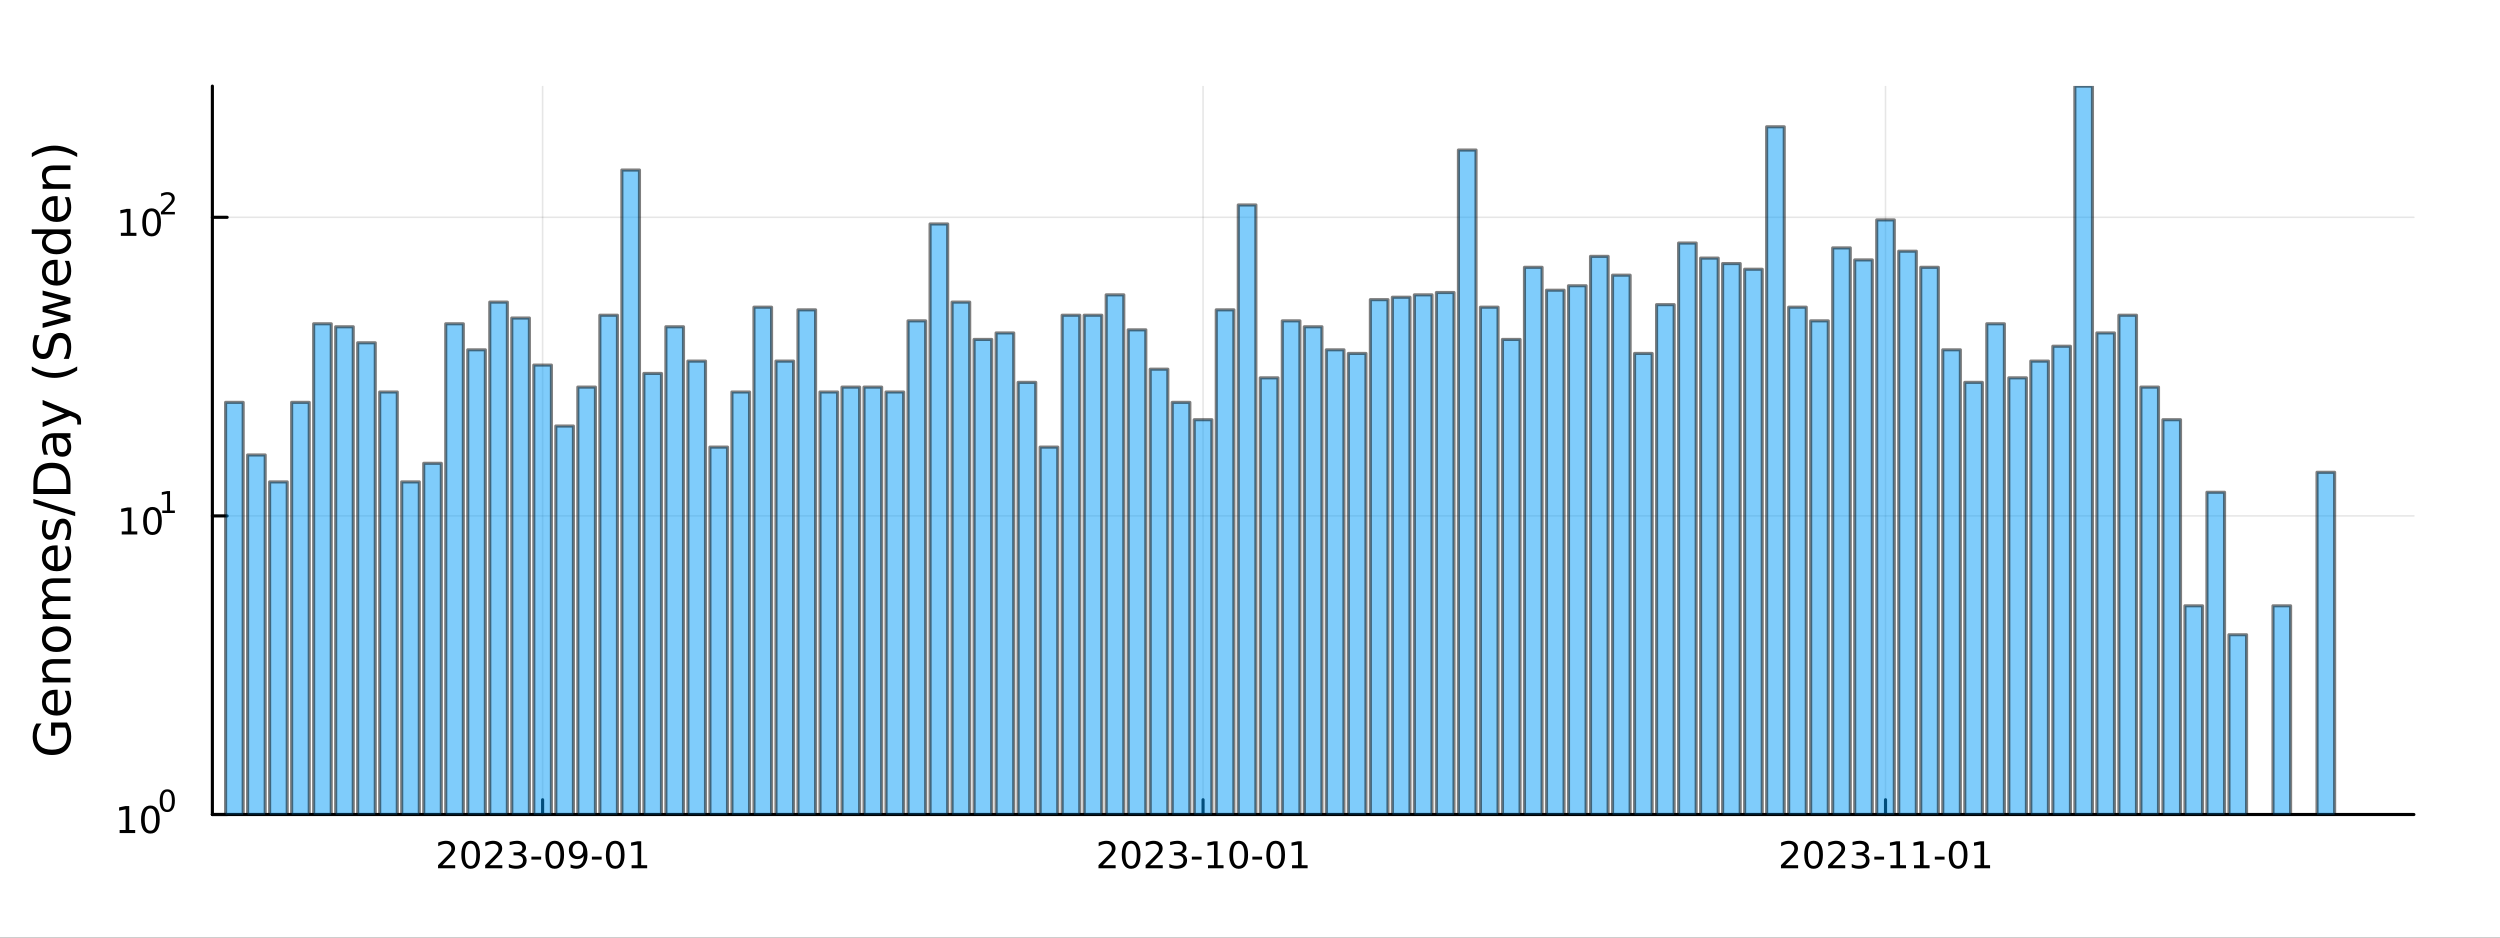 <?xml version="1.0" encoding="utf-8"?>
<svg xmlns="http://www.w3.org/2000/svg" xmlns:xlink="http://www.w3.org/1999/xlink" width="800" height="300" viewBox="0 0 3200 1200">
<rect x="0" y="0" width="3200" height="1200" fill="#333333" stroke="none"/>
<defs>
  <clipPath id="clip430">
    <rect x="0" y="0" width="3200" height="1200"/>
  </clipPath>
</defs>
<path clip-path="url(#clip430)" d="M0 1200 L3200 1200 L3200 0 L0 0  Z" fill="#ffffff" fill-rule="evenodd" fill-opacity="1"/>
<defs>
  <clipPath id="clip431">
    <rect x="640" y="0" width="2241" height="1200"/>
  </clipPath>
</defs>
<path clip-path="url(#clip430)" d="M271.839 1042.58 L3089.76 1042.58 L3089.76 110.236 L271.839 110.236  Z" fill="#ffffff" fill-rule="evenodd" fill-opacity="1"/>
<defs>
  <clipPath id="clip432">
    <rect x="271" y="110" width="2819" height="933"/>
  </clipPath>
</defs>
<polyline clip-path="url(#clip432)" style="stroke:#000000; stroke-linecap:round; stroke-linejoin:round; stroke-width:2; stroke-opacity:0.1; fill:none" points="694.528,1042.58 694.528,110.236 "/>
<polyline clip-path="url(#clip432)" style="stroke:#000000; stroke-linecap:round; stroke-linejoin:round; stroke-width:2; stroke-opacity:0.1; fill:none" points="1539.91,1042.58 1539.91,110.236 "/>
<polyline clip-path="url(#clip432)" style="stroke:#000000; stroke-linecap:round; stroke-linejoin:round; stroke-width:2; stroke-opacity:0.1; fill:none" points="2413.46,1042.58 2413.46,110.236 "/>
<polyline clip-path="url(#clip430)" style="stroke:#000000; stroke-linecap:round; stroke-linejoin:round; stroke-width:4; stroke-opacity:1; fill:none" points="271.839,1042.58 3089.76,1042.58 "/>
<polyline clip-path="url(#clip430)" style="stroke:#000000; stroke-linecap:round; stroke-linejoin:round; stroke-width:4; stroke-opacity:1; fill:none" points="694.528,1042.58 694.528,1023.68 "/>
<polyline clip-path="url(#clip430)" style="stroke:#000000; stroke-linecap:round; stroke-linejoin:round; stroke-width:4; stroke-opacity:1; fill:none" points="1539.91,1042.58 1539.91,1023.68 "/>
<polyline clip-path="url(#clip430)" style="stroke:#000000; stroke-linecap:round; stroke-linejoin:round; stroke-width:4; stroke-opacity:1; fill:none" points="2413.46,1042.58 2413.46,1023.68 "/>
<path clip-path="url(#clip430)" d="M566.323 1107.44 L582.642 1107.44 L582.642 1111.38 L560.698 1111.38 L560.698 1107.44 Q563.36 1104.69 567.943 1100.06 Q572.549 1095.4 573.73 1094.06 Q575.975 1091.54 576.855 1089.8 Q577.758 1088.04 577.758 1086.35 Q577.758 1083.6 575.813 1081.86 Q573.892 1080.13 570.79 1080.13 Q568.591 1080.13 566.137 1080.89 Q563.707 1081.65 560.929 1083.2 L560.929 1078.48 Q563.753 1077.35 566.207 1076.77 Q568.661 1076.19 570.698 1076.19 Q576.068 1076.19 579.262 1078.88 Q582.457 1081.56 582.457 1086.05 Q582.457 1088.18 581.647 1090.1 Q580.86 1092 578.753 1094.59 Q578.174 1095.26 575.073 1098.48 Q571.971 1101.68 566.323 1107.44 Z" fill="#000000" fill-rule="nonzero" fill-opacity="1" /><path clip-path="url(#clip430)" d="M602.457 1079.89 Q598.846 1079.89 597.017 1083.46 Q595.211 1087 595.211 1094.13 Q595.211 1101.24 597.017 1104.8 Q598.846 1108.34 602.457 1108.34 Q606.091 1108.34 607.896 1104.8 Q609.725 1101.24 609.725 1094.13 Q609.725 1087 607.896 1083.46 Q606.091 1079.89 602.457 1079.89 M602.457 1076.19 Q608.267 1076.19 611.322 1080.8 Q614.401 1085.38 614.401 1094.13 Q614.401 1102.86 611.322 1107.46 Q608.267 1112.05 602.457 1112.05 Q596.646 1112.05 593.568 1107.46 Q590.512 1102.86 590.512 1094.13 Q590.512 1085.38 593.568 1080.8 Q596.646 1076.19 602.457 1076.19 Z" fill="#000000" fill-rule="nonzero" fill-opacity="1" /><path clip-path="url(#clip430)" d="M626.646 1107.44 L642.966 1107.44 L642.966 1111.38 L621.021 1111.38 L621.021 1107.44 Q623.683 1104.69 628.267 1100.06 Q632.873 1095.4 634.054 1094.06 Q636.299 1091.54 637.179 1089.8 Q638.081 1088.04 638.081 1086.35 Q638.081 1083.6 636.137 1081.86 Q634.216 1080.13 631.114 1080.13 Q628.915 1080.13 626.461 1080.89 Q624.031 1081.65 621.253 1083.2 L621.253 1078.48 Q624.077 1077.35 626.531 1076.77 Q628.984 1076.19 631.021 1076.19 Q636.392 1076.19 639.586 1078.88 Q642.78 1081.56 642.78 1086.05 Q642.78 1088.18 641.97 1090.1 Q641.183 1092 639.077 1094.59 Q638.498 1095.26 635.396 1098.48 Q632.294 1101.68 626.646 1107.44 Z" fill="#000000" fill-rule="nonzero" fill-opacity="1" /><path clip-path="url(#clip430)" d="M666.947 1092.74 Q670.303 1093.46 672.178 1095.73 Q674.077 1098 674.077 1101.33 Q674.077 1106.45 670.558 1109.25 Q667.04 1112.05 660.558 1112.05 Q658.382 1112.05 656.067 1111.61 Q653.776 1111.19 651.322 1110.33 L651.322 1105.82 Q653.267 1106.95 655.581 1107.53 Q657.896 1108.11 660.419 1108.11 Q664.817 1108.11 667.109 1106.38 Q669.424 1104.64 669.424 1101.33 Q669.424 1098.27 667.271 1096.56 Q665.141 1094.82 661.322 1094.82 L657.294 1094.82 L657.294 1090.98 L661.507 1090.98 Q664.956 1090.98 666.785 1089.62 Q668.614 1088.23 668.614 1085.64 Q668.614 1082.97 666.716 1081.56 Q664.841 1080.13 661.322 1080.13 Q659.401 1080.13 657.202 1080.54 Q655.003 1080.96 652.364 1081.84 L652.364 1077.67 Q655.026 1076.93 657.341 1076.56 Q659.679 1076.19 661.739 1076.19 Q667.063 1076.19 670.165 1078.62 Q673.266 1081.03 673.266 1085.15 Q673.266 1088.02 671.623 1090.01 Q669.979 1091.98 666.947 1092.74 Z" fill="#000000" fill-rule="nonzero" fill-opacity="1" /><path clip-path="url(#clip430)" d="M680.188 1096.49 L692.664 1096.49 L692.664 1100.29 L680.188 1100.29 L680.188 1096.49 Z" fill="#000000" fill-rule="nonzero" fill-opacity="1" /><path clip-path="url(#clip430)" d="M710.049 1079.89 Q706.438 1079.89 704.609 1083.46 Q702.803 1087 702.803 1094.13 Q702.803 1101.24 704.609 1104.8 Q706.438 1108.34 710.049 1108.34 Q713.683 1108.34 715.488 1104.8 Q717.317 1101.24 717.317 1094.13 Q717.317 1087 715.488 1083.46 Q713.683 1079.89 710.049 1079.89 M710.049 1076.19 Q715.859 1076.19 718.914 1080.8 Q721.993 1085.38 721.993 1094.13 Q721.993 1102.86 718.914 1107.46 Q715.859 1112.05 710.049 1112.05 Q704.238 1112.05 701.16 1107.46 Q698.104 1102.86 698.104 1094.13 Q698.104 1085.38 701.16 1080.8 Q704.238 1076.19 710.049 1076.19 Z" fill="#000000" fill-rule="nonzero" fill-opacity="1" /><path clip-path="url(#clip430)" d="M730.349 1110.66 L730.349 1106.4 Q732.109 1107.23 733.914 1107.67 Q735.72 1108.11 737.456 1108.11 Q742.086 1108.11 744.516 1105.01 Q746.97 1101.89 747.317 1095.54 Q745.974 1097.53 743.914 1098.6 Q741.854 1099.66 739.354 1099.66 Q734.169 1099.66 731.137 1096.54 Q728.127 1093.39 728.127 1087.95 Q728.127 1082.63 731.275 1079.41 Q734.424 1076.19 739.655 1076.19 Q745.65 1076.19 748.798 1080.8 Q751.97 1085.38 751.97 1094.13 Q751.97 1102.3 748.081 1107.19 Q744.215 1112.05 737.664 1112.05 Q735.905 1112.05 734.099 1111.7 Q732.294 1111.35 730.349 1110.66 M739.655 1096.01 Q742.803 1096.01 744.632 1093.85 Q746.484 1091.7 746.484 1087.95 Q746.484 1084.22 744.632 1082.07 Q742.803 1079.89 739.655 1079.89 Q736.507 1079.89 734.655 1082.07 Q732.826 1084.22 732.826 1087.95 Q732.826 1091.7 734.655 1093.85 Q736.507 1096.01 739.655 1096.01 Z" fill="#000000" fill-rule="nonzero" fill-opacity="1" /><path clip-path="url(#clip430)" d="M757.618 1096.49 L770.095 1096.49 L770.095 1100.29 L757.618 1100.29 L757.618 1096.49 Z" fill="#000000" fill-rule="nonzero" fill-opacity="1" /><path clip-path="url(#clip430)" d="M787.479 1079.89 Q783.868 1079.89 782.039 1083.46 Q780.233 1087 780.233 1094.13 Q780.233 1101.24 782.039 1104.8 Q783.868 1108.34 787.479 1108.34 Q791.113 1108.34 792.919 1104.8 Q794.747 1101.24 794.747 1094.13 Q794.747 1087 792.919 1083.46 Q791.113 1079.89 787.479 1079.89 M787.479 1076.19 Q793.289 1076.19 796.344 1080.8 Q799.423 1085.38 799.423 1094.13 Q799.423 1102.86 796.344 1107.46 Q793.289 1112.05 787.479 1112.05 Q781.669 1112.05 778.59 1107.46 Q775.534 1102.86 775.534 1094.13 Q775.534 1085.38 778.59 1080.8 Q781.669 1076.19 787.479 1076.19 Z" fill="#000000" fill-rule="nonzero" fill-opacity="1" /><path clip-path="url(#clip430)" d="M808.451 1107.44 L816.09 1107.44 L816.09 1081.07 L807.78 1082.74 L807.78 1078.48 L816.043 1076.82 L820.719 1076.82 L820.719 1107.44 L828.358 1107.44 L828.358 1111.38 L808.451 1111.38 L808.451 1107.44 Z" fill="#000000" fill-rule="nonzero" fill-opacity="1" /><path clip-path="url(#clip430)" d="M1411.7 1107.44 L1428.02 1107.44 L1428.02 1111.38 L1406.07 1111.38 L1406.07 1107.44 Q1408.74 1104.69 1413.32 1100.06 Q1417.93 1095.4 1419.11 1094.06 Q1421.35 1091.54 1422.23 1089.8 Q1423.14 1088.04 1423.14 1086.35 Q1423.14 1083.6 1421.19 1081.86 Q1419.27 1080.13 1416.17 1080.13 Q1413.97 1080.13 1411.51 1080.89 Q1409.08 1081.65 1406.31 1083.2 L1406.31 1078.48 Q1409.13 1077.35 1411.58 1076.77 Q1414.04 1076.19 1416.07 1076.19 Q1421.45 1076.19 1424.64 1078.88 Q1427.83 1081.56 1427.83 1086.05 Q1427.83 1088.18 1427.02 1090.1 Q1426.24 1092 1424.13 1094.59 Q1423.55 1095.26 1420.45 1098.48 Q1417.35 1101.68 1411.7 1107.44 Z" fill="#000000" fill-rule="nonzero" fill-opacity="1" /><path clip-path="url(#clip430)" d="M1447.83 1079.89 Q1444.22 1079.89 1442.39 1083.46 Q1440.59 1087 1440.59 1094.13 Q1440.59 1101.24 1442.39 1104.8 Q1444.22 1108.34 1447.83 1108.34 Q1451.47 1108.34 1453.27 1104.8 Q1455.1 1101.24 1455.1 1094.13 Q1455.1 1087 1453.27 1083.46 Q1451.47 1079.89 1447.83 1079.89 M1447.83 1076.19 Q1453.64 1076.19 1456.7 1080.8 Q1459.78 1085.38 1459.78 1094.13 Q1459.78 1102.86 1456.7 1107.46 Q1453.64 1112.05 1447.83 1112.05 Q1442.02 1112.05 1438.95 1107.46 Q1435.89 1102.86 1435.89 1094.13 Q1435.89 1085.38 1438.95 1080.8 Q1442.02 1076.19 1447.83 1076.19 Z" fill="#000000" fill-rule="nonzero" fill-opacity="1" /><path clip-path="url(#clip430)" d="M1472.02 1107.44 L1488.34 1107.44 L1488.34 1111.38 L1466.4 1111.38 L1466.4 1107.44 Q1469.06 1104.69 1473.64 1100.06 Q1478.25 1095.4 1479.43 1094.06 Q1481.68 1091.54 1482.56 1089.8 Q1483.46 1088.04 1483.46 1086.35 Q1483.46 1083.6 1481.51 1081.86 Q1479.59 1080.13 1476.49 1080.13 Q1474.29 1080.13 1471.84 1080.89 Q1469.41 1081.65 1466.63 1083.2 L1466.63 1078.48 Q1469.45 1077.35 1471.91 1076.77 Q1474.36 1076.19 1476.4 1076.19 Q1481.77 1076.19 1484.96 1078.88 Q1488.16 1081.56 1488.16 1086.05 Q1488.16 1088.18 1487.35 1090.1 Q1486.56 1092 1484.45 1094.59 Q1483.88 1095.26 1480.77 1098.48 Q1477.67 1101.68 1472.02 1107.44 Z" fill="#000000" fill-rule="nonzero" fill-opacity="1" /><path clip-path="url(#clip430)" d="M1512.32 1092.74 Q1515.68 1093.46 1517.56 1095.73 Q1519.45 1098 1519.45 1101.33 Q1519.45 1106.45 1515.94 1109.25 Q1512.42 1112.05 1505.94 1112.05 Q1503.76 1112.05 1501.44 1111.61 Q1499.15 1111.19 1496.7 1110.33 L1496.7 1105.82 Q1498.64 1106.95 1500.96 1107.53 Q1503.27 1108.11 1505.8 1108.11 Q1510.19 1108.11 1512.49 1106.38 Q1514.8 1104.64 1514.8 1101.33 Q1514.8 1098.27 1512.65 1096.56 Q1510.52 1094.82 1506.7 1094.82 L1502.67 1094.82 L1502.67 1090.98 L1506.88 1090.98 Q1510.33 1090.98 1512.16 1089.62 Q1513.99 1088.23 1513.99 1085.64 Q1513.99 1082.97 1512.09 1081.56 Q1510.22 1080.13 1506.7 1080.13 Q1504.78 1080.13 1502.58 1080.54 Q1500.38 1080.96 1497.74 1081.84 L1497.74 1077.67 Q1500.4 1076.93 1502.72 1076.56 Q1505.06 1076.19 1507.12 1076.19 Q1512.44 1076.19 1515.54 1078.62 Q1518.64 1081.03 1518.64 1085.15 Q1518.64 1088.02 1517 1090.01 Q1515.36 1091.98 1512.32 1092.74 Z" fill="#000000" fill-rule="nonzero" fill-opacity="1" /><path clip-path="url(#clip430)" d="M1525.57 1096.49 L1538.04 1096.49 L1538.04 1100.29 L1525.57 1100.29 L1525.57 1096.49 Z" fill="#000000" fill-rule="nonzero" fill-opacity="1" /><path clip-path="url(#clip430)" d="M1546.24 1107.44 L1553.88 1107.44 L1553.88 1081.07 L1545.56 1082.74 L1545.56 1078.48 L1553.83 1076.82 L1558.5 1076.82 L1558.5 1107.44 L1566.14 1107.44 L1566.14 1111.38 L1546.24 1111.38 L1546.24 1107.44 Z" fill="#000000" fill-rule="nonzero" fill-opacity="1" /><path clip-path="url(#clip430)" d="M1585.59 1079.89 Q1581.98 1079.89 1580.15 1083.46 Q1578.34 1087 1578.34 1094.13 Q1578.34 1101.24 1580.15 1104.8 Q1581.98 1108.34 1585.59 1108.34 Q1589.22 1108.34 1591.03 1104.8 Q1592.86 1101.24 1592.86 1094.13 Q1592.86 1087 1591.03 1083.46 Q1589.22 1079.89 1585.59 1079.89 M1585.59 1076.19 Q1591.4 1076.19 1594.45 1080.8 Q1597.53 1085.38 1597.53 1094.13 Q1597.53 1102.86 1594.45 1107.46 Q1591.4 1112.05 1585.59 1112.05 Q1579.78 1112.05 1576.7 1107.46 Q1573.64 1102.86 1573.64 1094.13 Q1573.64 1085.38 1576.7 1080.8 Q1579.78 1076.19 1585.59 1076.19 Z" fill="#000000" fill-rule="nonzero" fill-opacity="1" /><path clip-path="url(#clip430)" d="M1603 1096.49 L1615.47 1096.49 L1615.47 1100.29 L1603 1100.29 L1603 1096.49 Z" fill="#000000" fill-rule="nonzero" fill-opacity="1" /><path clip-path="url(#clip430)" d="M1632.86 1079.89 Q1629.25 1079.89 1627.42 1083.46 Q1625.61 1087 1625.61 1094.13 Q1625.61 1101.24 1627.42 1104.8 Q1629.25 1108.34 1632.86 1108.34 Q1636.49 1108.34 1638.3 1104.8 Q1640.12 1101.24 1640.12 1094.13 Q1640.12 1087 1638.3 1083.46 Q1636.49 1079.89 1632.86 1079.89 M1632.86 1076.19 Q1638.67 1076.19 1641.72 1080.8 Q1644.8 1085.38 1644.8 1094.13 Q1644.8 1102.86 1641.72 1107.46 Q1638.67 1112.05 1632.86 1112.05 Q1627.05 1112.05 1623.97 1107.46 Q1620.91 1102.86 1620.91 1094.13 Q1620.91 1085.38 1623.97 1080.8 Q1627.05 1076.19 1632.86 1076.19 Z" fill="#000000" fill-rule="nonzero" fill-opacity="1" /><path clip-path="url(#clip430)" d="M1653.83 1107.44 L1661.47 1107.44 L1661.47 1081.07 L1653.16 1082.74 L1653.16 1078.48 L1661.42 1076.82 L1666.1 1076.82 L1666.1 1107.44 L1673.74 1107.44 L1673.74 1111.38 L1653.83 1111.38 L1653.83 1107.44 Z" fill="#000000" fill-rule="nonzero" fill-opacity="1" /><path clip-path="url(#clip430)" d="M2285.26 1107.44 L2301.58 1107.44 L2301.58 1111.38 L2279.63 1111.38 L2279.63 1107.44 Q2282.29 1104.69 2286.88 1100.06 Q2291.48 1095.4 2292.66 1094.06 Q2294.91 1091.54 2295.79 1089.8 Q2296.69 1088.04 2296.69 1086.35 Q2296.69 1083.6 2294.75 1081.86 Q2292.83 1080.13 2289.72 1080.13 Q2287.53 1080.13 2285.07 1080.89 Q2282.64 1081.65 2279.86 1083.2 L2279.86 1078.48 Q2282.69 1077.35 2285.14 1076.77 Q2287.59 1076.19 2289.63 1076.19 Q2295 1076.19 2298.2 1078.88 Q2301.39 1081.56 2301.39 1086.05 Q2301.39 1088.18 2300.58 1090.1 Q2299.79 1092 2297.69 1094.59 Q2297.11 1095.26 2294.01 1098.48 Q2290.9 1101.68 2285.26 1107.44 Z" fill="#000000" fill-rule="nonzero" fill-opacity="1" /><path clip-path="url(#clip430)" d="M2321.39 1079.89 Q2317.78 1079.89 2315.95 1083.46 Q2314.15 1087 2314.15 1094.13 Q2314.15 1101.24 2315.95 1104.8 Q2317.78 1108.34 2321.39 1108.34 Q2325.02 1108.34 2326.83 1104.8 Q2328.66 1101.24 2328.66 1094.13 Q2328.66 1087 2326.83 1083.46 Q2325.02 1079.89 2321.39 1079.89 M2321.39 1076.19 Q2327.2 1076.19 2330.26 1080.8 Q2333.33 1085.38 2333.33 1094.13 Q2333.33 1102.86 2330.26 1107.46 Q2327.2 1112.05 2321.39 1112.05 Q2315.58 1112.05 2312.5 1107.46 Q2309.45 1102.86 2309.45 1094.13 Q2309.45 1085.38 2312.5 1080.8 Q2315.58 1076.19 2321.39 1076.19 Z" fill="#000000" fill-rule="nonzero" fill-opacity="1" /><path clip-path="url(#clip430)" d="M2345.58 1107.44 L2361.9 1107.44 L2361.9 1111.38 L2339.96 1111.38 L2339.96 1107.44 Q2342.62 1104.69 2347.2 1100.06 Q2351.81 1095.4 2352.99 1094.06 Q2355.23 1091.54 2356.11 1089.8 Q2357.02 1088.04 2357.02 1086.35 Q2357.02 1083.6 2355.07 1081.86 Q2353.15 1080.13 2350.05 1080.13 Q2347.85 1080.13 2345.4 1080.89 Q2342.96 1081.65 2340.19 1083.2 L2340.19 1078.48 Q2343.01 1077.35 2345.46 1076.77 Q2347.92 1076.19 2349.96 1076.19 Q2355.33 1076.19 2358.52 1078.88 Q2361.71 1081.56 2361.71 1086.05 Q2361.71 1088.18 2360.9 1090.1 Q2360.12 1092 2358.01 1094.59 Q2357.43 1095.26 2354.33 1098.48 Q2351.23 1101.68 2345.58 1107.44 Z" fill="#000000" fill-rule="nonzero" fill-opacity="1" /><path clip-path="url(#clip430)" d="M2385.88 1092.74 Q2389.24 1093.46 2391.11 1095.73 Q2393.01 1098 2393.01 1101.33 Q2393.01 1106.45 2389.49 1109.25 Q2385.97 1112.05 2379.49 1112.05 Q2377.32 1112.05 2375 1111.61 Q2372.71 1111.19 2370.26 1110.33 L2370.26 1105.82 Q2372.2 1106.95 2374.52 1107.53 Q2376.83 1108.11 2379.35 1108.11 Q2383.75 1108.11 2386.04 1106.38 Q2388.36 1104.64 2388.36 1101.33 Q2388.36 1098.27 2386.21 1096.56 Q2384.08 1094.82 2380.26 1094.82 L2376.23 1094.82 L2376.23 1090.98 L2380.44 1090.98 Q2383.89 1090.98 2385.72 1089.62 Q2387.55 1088.23 2387.55 1085.64 Q2387.55 1082.97 2385.65 1081.56 Q2383.77 1080.13 2380.26 1080.13 Q2378.33 1080.13 2376.14 1080.54 Q2373.94 1080.96 2371.3 1081.84 L2371.3 1077.67 Q2373.96 1076.93 2376.27 1076.56 Q2378.61 1076.19 2380.67 1076.19 Q2386 1076.19 2389.1 1078.62 Q2392.2 1081.03 2392.2 1085.15 Q2392.2 1088.02 2390.56 1090.01 Q2388.91 1091.98 2385.88 1092.74 Z" fill="#000000" fill-rule="nonzero" fill-opacity="1" /><path clip-path="url(#clip430)" d="M2399.12 1096.49 L2411.6 1096.49 L2411.6 1100.29 L2399.12 1100.29 L2399.12 1096.49 Z" fill="#000000" fill-rule="nonzero" fill-opacity="1" /><path clip-path="url(#clip430)" d="M2419.79 1107.44 L2427.43 1107.44 L2427.43 1081.07 L2419.12 1082.74 L2419.12 1078.48 L2427.39 1076.82 L2432.06 1076.82 L2432.06 1107.44 L2439.7 1107.44 L2439.7 1111.38 L2419.79 1111.38 L2419.79 1107.44 Z" fill="#000000" fill-rule="nonzero" fill-opacity="1" /><path clip-path="url(#clip430)" d="M2449.95 1107.44 L2457.59 1107.44 L2457.59 1081.07 L2449.28 1082.74 L2449.28 1078.48 L2457.55 1076.82 L2462.22 1076.82 L2462.22 1107.44 L2469.86 1107.44 L2469.86 1111.38 L2449.95 1111.38 L2449.95 1107.44 Z" fill="#000000" fill-rule="nonzero" fill-opacity="1" /><path clip-path="url(#clip430)" d="M2476.55 1096.49 L2489.03 1096.49 L2489.03 1100.29 L2476.55 1100.29 L2476.55 1096.49 Z" fill="#000000" fill-rule="nonzero" fill-opacity="1" /><path clip-path="url(#clip430)" d="M2506.41 1079.89 Q2502.8 1079.89 2500.97 1083.46 Q2499.17 1087 2499.17 1094.13 Q2499.17 1101.24 2500.97 1104.8 Q2502.8 1108.34 2506.41 1108.34 Q2510.05 1108.34 2511.85 1104.8 Q2513.68 1101.24 2513.68 1094.13 Q2513.68 1087 2511.85 1083.46 Q2510.05 1079.89 2506.41 1079.89 M2506.41 1076.19 Q2512.22 1076.19 2515.28 1080.8 Q2518.36 1085.38 2518.36 1094.13 Q2518.36 1102.86 2515.28 1107.46 Q2512.22 1112.05 2506.41 1112.05 Q2500.6 1112.05 2497.52 1107.46 Q2494.47 1102.86 2494.47 1094.13 Q2494.47 1085.38 2497.52 1080.8 Q2500.6 1076.19 2506.41 1076.19 Z" fill="#000000" fill-rule="nonzero" fill-opacity="1" /><path clip-path="url(#clip430)" d="M2527.38 1107.44 L2535.02 1107.44 L2535.02 1081.07 L2526.71 1082.74 L2526.71 1078.48 L2534.98 1076.82 L2539.65 1076.82 L2539.65 1107.44 L2547.29 1107.44 L2547.29 1111.38 L2527.38 1111.38 L2527.38 1107.44 Z" fill="#000000" fill-rule="nonzero" fill-opacity="1" /><polyline clip-path="url(#clip432)" style="stroke:#000000; stroke-linecap:round; stroke-linejoin:round; stroke-width:2; stroke-opacity:0.1; fill:none" points="271.839,1042.58 3089.76,1042.58 "/>
<polyline clip-path="url(#clip432)" style="stroke:#000000; stroke-linecap:round; stroke-linejoin:round; stroke-width:2; stroke-opacity:0.1; fill:none" points="271.839,660.365 3089.76,660.365 "/>
<polyline clip-path="url(#clip432)" style="stroke:#000000; stroke-linecap:round; stroke-linejoin:round; stroke-width:2; stroke-opacity:0.1; fill:none" points="271.839,278.154 3089.76,278.154 "/>
<polyline clip-path="url(#clip430)" style="stroke:#000000; stroke-linecap:round; stroke-linejoin:round; stroke-width:4; stroke-opacity:1; fill:none" points="271.839,1042.58 271.839,110.236 "/>
<polyline clip-path="url(#clip430)" style="stroke:#000000; stroke-linecap:round; stroke-linejoin:round; stroke-width:4; stroke-opacity:1; fill:none" points="271.839,1042.58 290.737,1042.58 "/>
<polyline clip-path="url(#clip430)" style="stroke:#000000; stroke-linecap:round; stroke-linejoin:round; stroke-width:4; stroke-opacity:1; fill:none" points="271.839,660.365 290.737,660.365 "/>
<polyline clip-path="url(#clip430)" style="stroke:#000000; stroke-linecap:round; stroke-linejoin:round; stroke-width:4; stroke-opacity:1; fill:none" points="271.839,278.154 290.737,278.154 "/>
<path clip-path="url(#clip430)" d="M153.134 1062.37 L160.772 1062.37 L160.772 1036 L152.462 1037.67 L152.462 1033.41 L160.726 1031.74 L165.402 1031.74 L165.402 1062.37 L173.041 1062.37 L173.041 1066.3 L153.134 1066.3 L153.134 1062.37 Z" fill="#000000" fill-rule="nonzero" fill-opacity="1" /><path clip-path="url(#clip430)" d="M192.485 1034.82 Q188.874 1034.82 187.045 1038.39 Q185.24 1041.93 185.24 1049.06 Q185.24 1056.16 187.045 1059.73 Q188.874 1063.27 192.485 1063.27 Q196.119 1063.27 197.925 1059.73 Q199.754 1056.16 199.754 1049.06 Q199.754 1041.93 197.925 1038.39 Q196.119 1034.82 192.485 1034.82 M192.485 1031.12 Q198.295 1031.12 201.351 1035.72 Q204.43 1040.31 204.43 1049.06 Q204.43 1057.78 201.351 1062.39 Q198.295 1066.97 192.485 1066.97 Q186.675 1066.97 183.596 1062.39 Q180.541 1057.78 180.541 1049.06 Q180.541 1040.31 183.596 1035.72 Q186.675 1031.12 192.485 1031.12 Z" fill="#000000" fill-rule="nonzero" fill-opacity="1" /><path clip-path="url(#clip430)" d="M214.134 1013.31 Q211.2 1013.31 209.715 1016.21 Q208.248 1019.09 208.248 1024.88 Q208.248 1030.66 209.715 1033.55 Q211.2 1036.43 214.134 1036.43 Q217.087 1036.43 218.554 1033.55 Q220.04 1030.66 220.04 1024.88 Q220.04 1019.09 218.554 1016.21 Q217.087 1013.31 214.134 1013.31 M214.134 1010.31 Q218.855 1010.31 221.338 1014.05 Q223.839 1017.77 223.839 1024.88 Q223.839 1031.97 221.338 1035.71 Q218.855 1039.44 214.134 1039.44 Q209.414 1039.44 206.912 1035.71 Q204.43 1031.97 204.43 1024.88 Q204.43 1017.77 206.912 1014.05 Q209.414 1010.31 214.134 1010.31 Z" fill="#000000" fill-rule="nonzero" fill-opacity="1" /><path clip-path="url(#clip430)" d="M155.823 680.157 L163.462 680.157 L163.462 653.792 L155.152 655.458 L155.152 651.199 L163.416 649.532 L168.092 649.532 L168.092 680.157 L175.73 680.157 L175.73 684.092 L155.823 684.092 L155.823 680.157 Z" fill="#000000" fill-rule="nonzero" fill-opacity="1" /><path clip-path="url(#clip430)" d="M195.175 652.611 Q191.564 652.611 189.735 656.176 Q187.929 659.718 187.929 666.847 Q187.929 673.954 189.735 677.518 Q191.564 681.06 195.175 681.06 Q198.809 681.06 200.615 677.518 Q202.443 673.954 202.443 666.847 Q202.443 659.718 200.615 656.176 Q198.809 652.611 195.175 652.611 M195.175 648.907 Q200.985 648.907 204.04 653.514 Q207.119 658.097 207.119 666.847 Q207.119 675.574 204.04 680.18 Q200.985 684.764 195.175 684.764 Q189.365 684.764 186.286 680.18 Q183.23 675.574 183.23 666.847 Q183.23 658.097 186.286 653.514 Q189.365 648.907 195.175 648.907 Z" fill="#000000" fill-rule="nonzero" fill-opacity="1" /><path clip-path="url(#clip430)" d="M207.665 653.485 L213.871 653.485 L213.871 632.063 L207.119 633.417 L207.119 629.956 L213.833 628.602 L217.633 628.602 L217.633 653.485 L223.839 653.485 L223.839 656.682 L207.665 656.682 L207.665 653.485 Z" fill="#000000" fill-rule="nonzero" fill-opacity="1" /><path clip-path="url(#clip430)" d="M154.713 297.946 L162.352 297.946 L162.352 271.581 L154.042 273.247 L154.042 268.988 L162.306 267.322 L166.982 267.322 L166.982 297.946 L174.621 297.946 L174.621 301.882 L154.713 301.882 L154.713 297.946 Z" fill="#000000" fill-rule="nonzero" fill-opacity="1" /><path clip-path="url(#clip430)" d="M194.065 270.4 Q190.454 270.4 188.625 273.965 Q186.82 277.507 186.82 284.636 Q186.82 291.743 188.625 295.308 Q190.454 298.849 194.065 298.849 Q197.699 298.849 199.505 295.308 Q201.334 291.743 201.334 284.636 Q201.334 277.507 199.505 273.965 Q197.699 270.4 194.065 270.4 M194.065 266.697 Q199.875 266.697 202.931 271.303 Q206.009 275.886 206.009 284.636 Q206.009 293.363 202.931 297.97 Q199.875 302.553 194.065 302.553 Q188.255 302.553 185.176 297.97 Q182.121 293.363 182.121 284.636 Q182.121 275.886 185.176 271.303 Q188.255 266.697 194.065 266.697 Z" fill="#000000" fill-rule="nonzero" fill-opacity="1" /><path clip-path="url(#clip430)" d="M210.58 271.274 L223.839 271.274 L223.839 274.471 L206.009 274.471 L206.009 271.274 Q208.172 269.036 211.896 265.274 Q215.639 261.494 216.598 260.403 Q218.423 258.353 219.137 256.942 Q219.871 255.513 219.871 254.14 Q219.871 251.902 218.291 250.491 Q216.73 249.081 214.21 249.081 Q212.423 249.081 210.429 249.701 Q208.454 250.322 206.198 251.582 L206.198 247.745 Q208.492 246.824 210.486 246.354 Q212.479 245.883 214.134 245.883 Q218.498 245.883 221.093 248.065 Q223.689 250.247 223.689 253.895 Q223.689 255.626 223.03 257.187 Q222.391 258.729 220.68 260.836 Q220.209 261.381 217.689 263.995 Q215.169 266.591 210.58 271.274 Z" fill="#000000" fill-rule="nonzero" fill-opacity="1" /><path clip-path="url(#clip430)" d="M83.427 931.246 L70.664 931.246 L70.664 941.75 L65.38 941.75 L65.38 924.881 L85.782 924.881 Q88.424 928.605 89.793 933.092 Q91.129 937.58 91.129 942.673 Q91.129 953.813 84.636 960.115 Q78.111 966.385 66.494 966.385 Q54.845 966.385 48.352 960.115 Q41.827 953.813 41.827 942.673 Q41.827 938.026 42.973 933.856 Q44.119 929.655 46.347 926.122 L53.19 926.122 Q50.166 929.687 48.638 933.697 Q47.11 937.708 47.11 942.132 Q47.11 950.853 51.98 955.245 Q56.85 959.606 66.494 959.606 Q76.106 959.606 80.976 955.245 Q85.846 950.853 85.846 942.132 Q85.846 938.726 85.273 936.052 Q84.668 933.379 83.427 931.246 Z" fill="#000000" fill-rule="nonzero" fill-opacity="1" /><path clip-path="url(#clip430)" d="M70.918 882.899 L73.783 882.899 L73.783 909.826 Q79.83 909.444 83.013 906.197 Q86.164 902.919 86.164 897.094 Q86.164 893.721 85.337 890.57 Q84.509 887.387 82.854 884.267 L88.392 884.267 Q89.729 887.418 90.429 890.729 Q91.129 894.039 91.129 897.444 Q91.129 905.975 86.164 910.972 Q81.199 915.937 72.732 915.937 Q63.98 915.937 58.855 911.226 Q53.699 906.484 53.699 898.463 Q53.699 891.27 58.346 887.1 Q62.961 882.899 70.918 882.899 M69.2 888.755 Q64.393 888.819 61.529 891.461 Q58.664 894.071 58.664 898.399 Q58.664 903.301 61.433 906.261 Q64.202 909.189 69.231 909.635 L69.2 888.755 Z" fill="#000000" fill-rule="nonzero" fill-opacity="1" /><path clip-path="url(#clip430)" d="M68.69 843.654 L90.206 843.654 L90.206 849.511 L68.881 849.511 Q63.82 849.511 61.306 851.484 Q58.791 853.457 58.791 857.404 Q58.791 862.147 61.815 864.884 Q64.839 867.621 70.059 867.621 L90.206 867.621 L90.206 873.509 L54.558 873.509 L54.558 867.621 L60.096 867.621 Q56.882 865.52 55.29 862.688 Q53.699 859.823 53.699 856.099 Q53.699 849.956 57.518 846.805 Q61.306 843.654 68.69 843.654 Z" fill="#000000" fill-rule="nonzero" fill-opacity="1" /><path clip-path="url(#clip430)" d="M58.664 818.16 Q58.664 822.87 62.356 825.607 Q66.017 828.345 72.414 828.345 Q78.812 828.345 82.504 825.639 Q86.164 822.902 86.164 818.16 Q86.164 813.481 82.472 810.744 Q78.78 808.006 72.414 808.006 Q66.08 808.006 62.388 810.744 Q58.664 813.481 58.664 818.16 M53.699 818.16 Q53.699 810.521 58.664 806.16 Q63.63 801.8 72.414 801.8 Q81.167 801.8 86.164 806.16 Q91.129 810.521 91.129 818.16 Q91.129 825.83 86.164 830.191 Q81.167 834.519 72.414 834.519 Q63.63 834.519 58.664 830.191 Q53.699 825.83 53.699 818.16 Z" fill="#000000" fill-rule="nonzero" fill-opacity="1" /><path clip-path="url(#clip430)" d="M61.401 764.338 Q57.455 762.141 55.577 759.086 Q53.699 756.03 53.699 751.893 Q53.699 746.323 57.614 743.299 Q61.497 740.275 68.69 740.275 L90.206 740.275 L90.206 746.163 L68.881 746.163 Q63.757 746.163 61.274 747.978 Q58.791 749.792 58.791 753.516 Q58.791 758.067 61.815 760.709 Q64.839 763.351 70.059 763.351 L90.206 763.351 L90.206 769.239 L68.881 769.239 Q63.725 769.239 61.274 771.053 Q58.791 772.868 58.791 776.655 Q58.791 781.143 61.847 783.785 Q64.871 786.427 70.059 786.427 L90.206 786.427 L90.206 792.315 L54.558 792.315 L54.558 786.427 L60.096 786.427 Q56.818 784.421 55.259 781.62 Q53.699 778.82 53.699 774.968 Q53.699 771.085 55.672 768.38 Q57.646 765.643 61.401 764.338 Z" fill="#000000" fill-rule="nonzero" fill-opacity="1" /><path clip-path="url(#clip430)" d="M70.918 698.102 L73.783 698.102 L73.783 725.029 Q79.83 724.647 83.013 721.401 Q86.164 718.123 86.164 712.298 Q86.164 708.924 85.337 705.773 Q84.509 702.59 82.854 699.471 L88.392 699.471 Q89.729 702.622 90.429 705.932 Q91.129 709.242 91.129 712.648 Q91.129 721.178 86.164 726.175 Q81.199 731.14 72.732 731.14 Q63.98 731.14 58.855 726.43 Q53.699 721.687 53.699 713.667 Q53.699 706.473 58.346 702.304 Q62.961 698.102 70.918 698.102 M69.2 703.959 Q64.393 704.022 61.529 706.664 Q58.664 709.274 58.664 713.603 Q58.664 718.504 61.433 721.465 Q64.202 724.393 69.231 724.838 L69.2 703.959 Z" fill="#000000" fill-rule="nonzero" fill-opacity="1" /><path clip-path="url(#clip430)" d="M55.609 665.765 L61.147 665.765 Q59.874 668.247 59.237 670.921 Q58.601 673.594 58.601 676.459 Q58.601 680.819 59.937 683.016 Q61.274 685.18 63.948 685.18 Q65.985 685.18 67.162 683.62 Q68.308 682.061 69.359 677.35 L69.804 675.345 Q71.141 669.107 73.592 666.497 Q76.011 663.855 80.371 663.855 Q85.337 663.855 88.233 667.802 Q91.129 671.717 91.129 678.591 Q91.129 681.456 90.556 684.575 Q90.015 687.663 88.901 691.1 L82.854 691.1 Q84.541 687.854 85.4 684.703 Q86.228 681.552 86.228 678.464 Q86.228 674.326 84.827 672.098 Q83.395 669.87 80.817 669.87 Q78.43 669.87 77.157 671.494 Q75.883 673.085 74.706 678.528 L74.228 680.565 Q73.082 686.008 70.727 688.427 Q68.34 690.845 64.202 690.845 Q59.173 690.845 56.436 687.281 Q53.699 683.716 53.699 677.159 Q53.699 673.913 54.176 671.048 Q54.654 668.184 55.609 665.765 Z" fill="#000000" fill-rule="nonzero" fill-opacity="1" /><path clip-path="url(#clip430)" d="M42.686 644.121 L42.686 638.71 L96.254 655.261 L96.254 660.672 L42.686 644.121 Z" fill="#000000" fill-rule="nonzero" fill-opacity="1" /><path clip-path="url(#clip430)" d="M47.97 625.883 L84.923 625.883 L84.923 618.117 Q84.923 608.282 80.467 603.731 Q76.011 599.147 66.398 599.147 Q56.85 599.147 52.426 603.731 Q47.97 608.282 47.97 618.117 L47.97 625.883 M42.686 632.313 L42.686 619.104 Q42.686 605.29 48.447 598.829 Q54.176 592.368 66.398 592.368 Q78.684 592.368 84.445 598.861 Q90.206 605.354 90.206 619.104 L90.206 632.313 L42.686 632.313 Z" fill="#000000" fill-rule="nonzero" fill-opacity="1" /><path clip-path="url(#clip430)" d="M72.287 566.173 Q72.287 573.271 73.91 576.008 Q75.533 578.745 79.448 578.745 Q82.567 578.745 84.413 576.708 Q86.228 574.64 86.228 571.107 Q86.228 566.237 82.79 563.309 Q79.321 560.348 73.592 560.348 L72.287 560.348 L72.287 566.173 M69.868 554.492 L90.206 554.492 L90.206 560.348 L84.795 560.348 Q88.042 562.354 89.602 565.346 Q91.129 568.337 91.129 572.666 Q91.129 578.141 88.074 581.387 Q84.986 584.602 79.83 584.602 Q73.815 584.602 70.759 580.591 Q67.704 576.549 67.704 568.56 L67.704 560.348 L67.131 560.348 Q63.088 560.348 60.892 563.022 Q58.664 565.664 58.664 570.47 Q58.664 573.526 59.396 576.422 Q60.128 579.318 61.592 581.992 L56.182 581.992 Q54.94 578.777 54.336 575.753 Q53.699 572.73 53.699 569.865 Q53.699 562.131 57.709 558.311 Q61.72 554.492 69.868 554.492 Z" fill="#000000" fill-rule="nonzero" fill-opacity="1" /><path clip-path="url(#clip430)" d="M93.516 527.597 Q99.882 530.08 101.824 532.435 Q103.765 534.79 103.765 538.737 L103.765 543.416 L98.864 543.416 L98.864 539.978 Q98.864 537.559 97.718 536.222 Q96.572 534.886 92.307 533.262 L89.633 532.212 L54.558 546.63 L54.558 540.424 L82.44 529.284 L54.558 518.144 L54.558 511.937 L93.516 527.597 Z" fill="#000000" fill-rule="nonzero" fill-opacity="1" /><path clip-path="url(#clip430)" d="M40.745 469.064 Q48.065 473.329 55.227 475.398 Q62.388 477.467 69.74 477.467 Q77.093 477.467 84.318 475.398 Q91.511 473.297 98.8 469.064 L98.8 474.157 Q91.32 478.931 84.095 481.318 Q76.87 483.674 69.74 483.674 Q62.643 483.674 55.45 481.318 Q48.256 478.963 40.745 474.157 L40.745 469.064 Z" fill="#000000" fill-rule="nonzero" fill-opacity="1" /><path clip-path="url(#clip430)" d="M44.246 428.96 L50.516 428.96 Q48.766 432.621 47.906 435.867 Q47.047 439.114 47.047 442.137 Q47.047 447.389 49.084 450.254 Q51.121 453.086 54.877 453.086 Q58.028 453.086 59.651 451.208 Q61.242 449.299 62.229 444.015 L63.025 440.132 Q64.393 432.939 67.863 429.533 Q71.3 426.096 77.093 426.096 Q84 426.096 87.564 430.743 Q91.129 435.358 91.129 444.302 Q91.129 447.675 90.365 451.495 Q89.602 455.283 88.106 459.357 L81.485 459.357 Q83.681 455.442 84.795 451.686 Q85.909 447.93 85.909 444.302 Q85.909 438.795 83.745 435.803 Q81.581 432.812 77.57 432.812 Q74.069 432.812 72.096 434.976 Q70.123 437.108 69.136 442.01 L68.372 445.925 Q66.94 453.118 63.884 456.333 Q60.828 459.548 55.386 459.548 Q49.084 459.548 45.455 455.123 Q41.827 450.667 41.827 442.869 Q41.827 439.527 42.432 436.058 Q43.036 432.589 44.246 428.96 Z" fill="#000000" fill-rule="nonzero" fill-opacity="1" /><path clip-path="url(#clip430)" d="M54.558 419.73 L54.558 413.874 L82.376 406.553 L54.558 399.264 L54.558 392.357 L82.376 385.037 L54.558 377.748 L54.558 371.892 L90.206 381.218 L90.206 388.124 L60.988 395.795 L90.206 403.497 L90.206 410.404 L54.558 419.73 Z" fill="#000000" fill-rule="nonzero" fill-opacity="1" /><path clip-path="url(#clip430)" d="M70.918 332.52 L73.783 332.52 L73.783 359.447 Q79.83 359.065 83.013 355.818 Q86.164 352.54 86.164 346.715 Q86.164 343.342 85.337 340.191 Q84.509 337.008 82.854 333.888 L88.392 333.888 Q89.729 337.04 90.429 340.35 Q91.129 343.66 91.129 347.065 Q91.129 355.596 86.164 360.593 Q81.199 365.558 72.732 365.558 Q63.98 365.558 58.855 360.847 Q53.699 356.105 53.699 348.084 Q53.699 340.891 58.346 336.721 Q62.961 332.52 70.918 332.52 M69.2 338.376 Q64.393 338.44 61.529 341.082 Q58.664 343.692 58.664 348.02 Q58.664 352.922 61.433 355.882 Q64.202 358.81 69.231 359.256 L69.2 338.376 Z" fill="#000000" fill-rule="nonzero" fill-opacity="1" /><path clip-path="url(#clip430)" d="M59.969 299.45 L40.681 299.45 L40.681 293.594 L90.206 293.594 L90.206 299.45 L84.859 299.45 Q88.042 301.296 89.602 304.129 Q91.129 306.93 91.129 310.876 Q91.129 317.338 85.973 321.412 Q80.817 325.454 72.414 325.454 Q64.011 325.454 58.855 321.412 Q53.699 317.338 53.699 310.876 Q53.699 306.93 55.259 304.129 Q56.786 301.296 59.969 299.45 M72.414 319.406 Q78.875 319.406 82.567 316.765 Q86.228 314.091 86.228 309.444 Q86.228 304.797 82.567 302.124 Q78.875 299.45 72.414 299.45 Q65.953 299.45 62.293 302.124 Q58.601 304.797 58.601 309.444 Q58.601 314.091 62.293 316.765 Q65.953 319.406 72.414 319.406 Z" fill="#000000" fill-rule="nonzero" fill-opacity="1" /><path clip-path="url(#clip430)" d="M70.918 251.039 L73.783 251.039 L73.783 277.966 Q79.83 277.584 83.013 274.337 Q86.164 271.059 86.164 265.234 Q86.164 261.861 85.337 258.709 Q84.509 255.527 82.854 252.407 L88.392 252.407 Q89.729 255.558 90.429 258.869 Q91.129 262.179 91.129 265.584 Q91.129 274.114 86.164 279.112 Q81.199 284.077 72.732 284.077 Q63.98 284.077 58.855 279.366 Q53.699 274.624 53.699 266.603 Q53.699 259.41 58.346 255.24 Q62.961 251.039 70.918 251.039 M69.2 256.895 Q64.393 256.959 61.529 259.601 Q58.664 262.211 58.664 266.539 Q58.664 271.441 61.433 274.401 Q64.202 277.329 69.231 277.775 L69.2 256.895 Z" fill="#000000" fill-rule="nonzero" fill-opacity="1" /><path clip-path="url(#clip430)" d="M68.69 211.794 L90.206 211.794 L90.206 217.651 L68.881 217.651 Q63.82 217.651 61.306 219.624 Q58.791 221.597 58.791 225.544 Q58.791 230.287 61.815 233.024 Q64.839 235.761 70.059 235.761 L90.206 235.761 L90.206 241.649 L54.558 241.649 L54.558 235.761 L60.096 235.761 Q56.882 233.66 55.29 230.828 Q53.699 227.963 53.699 224.239 Q53.699 218.096 57.518 214.945 Q61.306 211.794 68.69 211.794 Z" fill="#000000" fill-rule="nonzero" fill-opacity="1" /><path clip-path="url(#clip430)" d="M40.745 201.036 L40.745 195.944 Q48.256 191.169 55.45 188.814 Q62.643 186.427 69.74 186.427 Q76.87 186.427 84.095 188.814 Q91.32 191.169 98.8 195.944 L98.8 201.036 Q91.511 196.803 84.318 194.734 Q77.093 192.633 69.74 192.633 Q62.388 192.633 55.227 194.734 Q48.065 196.803 40.745 201.036 Z" fill="#000000" fill-rule="nonzero" fill-opacity="1" /><path clip-path="url(#clip432)" d="M288.747 515.044 L288.747 1042.58 L311.29 1042.58 L311.29 515.044 L288.747 515.044 L288.747 515.044  Z" fill="#009af9" fill-rule="evenodd" fill-opacity="0.5"/>
<polyline clip-path="url(#clip432)" style="stroke:#000000; stroke-linecap:round; stroke-linejoin:round; stroke-width:4; stroke-opacity:0.5; fill:none" points="288.747,515.044 288.747,1042.58 311.29,1042.58 311.29,515.044 288.747,515.044 "/>
<path clip-path="url(#clip432)" d="M316.926 582.348 L316.926 1042.58 L339.469 1042.58 L339.469 582.348 L316.926 582.348 L316.926 582.348  Z" fill="#009af9" fill-rule="evenodd" fill-opacity="0.5"/>
<polyline clip-path="url(#clip432)" style="stroke:#000000; stroke-linecap:round; stroke-linejoin:round; stroke-width:4; stroke-opacity:0.5; fill:none" points="316.926,582.348 316.926,1042.58 339.469,1042.58 339.469,582.348 316.926,582.348 "/>
<path clip-path="url(#clip432)" d="M345.105 616.814 L345.105 1042.58 L367.649 1042.58 L367.649 616.814 L345.105 616.814 L345.105 616.814  Z" fill="#009af9" fill-rule="evenodd" fill-opacity="0.5"/>
<polyline clip-path="url(#clip432)" style="stroke:#000000; stroke-linecap:round; stroke-linejoin:round; stroke-width:4; stroke-opacity:0.5; fill:none" points="345.105,616.814 345.105,1042.58 367.649,1042.58 367.649,616.814 345.105,616.814 "/>
<path clip-path="url(#clip432)" d="M373.285 515.044 L373.285 1042.58 L395.828 1042.58 L395.828 515.044 L373.285 515.044 L373.285 515.044  Z" fill="#009af9" fill-rule="evenodd" fill-opacity="0.5"/>
<polyline clip-path="url(#clip432)" style="stroke:#000000; stroke-linecap:round; stroke-linejoin:round; stroke-width:4; stroke-opacity:0.5; fill:none" points="373.285,515.044 373.285,1042.58 395.828,1042.58 395.828,515.044 373.285,515.044 "/>
<path clip-path="url(#clip432)" d="M401.464 414.43 L401.464 1042.58 L424.007 1042.58 L424.007 414.43 L401.464 414.43 L401.464 414.43  Z" fill="#009af9" fill-rule="evenodd" fill-opacity="0.5"/>
<polyline clip-path="url(#clip432)" style="stroke:#000000; stroke-linecap:round; stroke-linejoin:round; stroke-width:4; stroke-opacity:0.5; fill:none" points="401.464,414.43 401.464,1042.58 424.007,1042.58 424.007,414.43 401.464,414.43 "/>
<path clip-path="url(#clip432)" d="M429.643 418.246 L429.643 1042.58 L452.186 1042.58 L452.186 418.246 L429.643 418.246 L429.643 418.246  Z" fill="#009af9" fill-rule="evenodd" fill-opacity="0.5"/>
<polyline clip-path="url(#clip432)" style="stroke:#000000; stroke-linecap:round; stroke-linejoin:round; stroke-width:4; stroke-opacity:0.5; fill:none" points="429.643,418.246 429.643,1042.58 452.186,1042.58 452.186,418.246 429.643,418.246 "/>
<path clip-path="url(#clip432)" d="M457.822 438.765 L457.822 1042.58 L480.366 1042.58 L480.366 438.765 L457.822 438.765 L457.822 438.765  Z" fill="#009af9" fill-rule="evenodd" fill-opacity="0.5"/>
<polyline clip-path="url(#clip432)" style="stroke:#000000; stroke-linecap:round; stroke-linejoin:round; stroke-width:4; stroke-opacity:0.5; fill:none" points="457.822,438.765 457.822,1042.58 480.366,1042.58 480.366,438.765 457.822,438.765 "/>
<path clip-path="url(#clip432)" d="M486.001 501.758 L486.001 1042.58 L508.545 1042.58 L508.545 501.758 L486.001 501.758 L486.001 501.758  Z" fill="#009af9" fill-rule="evenodd" fill-opacity="0.5"/>
<polyline clip-path="url(#clip432)" style="stroke:#000000; stroke-linecap:round; stroke-linejoin:round; stroke-width:4; stroke-opacity:0.5; fill:none" points="486.001,501.758 486.001,1042.58 508.545,1042.58 508.545,501.758 486.001,501.758 "/>
<path clip-path="url(#clip432)" d="M514.181 616.814 L514.181 1042.58 L536.724 1042.58 L536.724 616.814 L514.181 616.814 L514.181 616.814  Z" fill="#009af9" fill-rule="evenodd" fill-opacity="0.5"/>
<polyline clip-path="url(#clip432)" style="stroke:#000000; stroke-linecap:round; stroke-linejoin:round; stroke-width:4; stroke-opacity:0.5; fill:none" points="514.181,616.814 514.181,1042.58 536.724,1042.58 536.724,616.814 514.181,616.814 "/>
<path clip-path="url(#clip432)" d="M542.36 593.061 L542.36 1042.58 L564.903 1042.58 L564.903 593.061 L542.36 593.061 L542.36 593.061  Z" fill="#009af9" fill-rule="evenodd" fill-opacity="0.5"/>
<polyline clip-path="url(#clip432)" style="stroke:#000000; stroke-linecap:round; stroke-linejoin:round; stroke-width:4; stroke-opacity:0.5; fill:none" points="542.36,593.061 542.36,1042.58 564.903,1042.58 564.903,593.061 542.36,593.061 "/>
<path clip-path="url(#clip432)" d="M570.539 414.43 L570.539 1042.58 L593.083 1042.58 L593.083 414.43 L570.539 414.43 L570.539 414.43  Z" fill="#009af9" fill-rule="evenodd" fill-opacity="0.5"/>
<polyline clip-path="url(#clip432)" style="stroke:#000000; stroke-linecap:round; stroke-linejoin:round; stroke-width:4; stroke-opacity:0.5; fill:none" points="570.539,414.43 570.539,1042.58 593.083,1042.58 593.083,414.43 570.539,414.43 "/>
<path clip-path="url(#clip432)" d="M598.718 447.74 L598.718 1042.58 L621.262 1042.58 L621.262 447.74 L598.718 447.74 L598.718 447.74  Z" fill="#009af9" fill-rule="evenodd" fill-opacity="0.5"/>
<polyline clip-path="url(#clip432)" style="stroke:#000000; stroke-linecap:round; stroke-linejoin:round; stroke-width:4; stroke-opacity:0.5; fill:none" points="598.718,447.74 598.718,1042.58 621.262,1042.58 621.262,447.74 598.718,447.74 "/>
<path clip-path="url(#clip432)" d="M626.898 386.701 L626.898 1042.58 L649.441 1042.58 L649.441 386.701 L626.898 386.701 L626.898 386.701  Z" fill="#009af9" fill-rule="evenodd" fill-opacity="0.5"/>
<polyline clip-path="url(#clip432)" style="stroke:#000000; stroke-linecap:round; stroke-linejoin:round; stroke-width:4; stroke-opacity:0.5; fill:none" points="626.898,386.701 626.898,1042.58 649.441,1042.58 649.441,386.701 626.898,386.701 "/>
<path clip-path="url(#clip432)" d="M655.077 407.052 L655.077 1042.58 L677.62 1042.58 L677.62 407.052 L655.077 407.052 L655.077 407.052  Z" fill="#009af9" fill-rule="evenodd" fill-opacity="0.5"/>
<polyline clip-path="url(#clip432)" style="stroke:#000000; stroke-linecap:round; stroke-linejoin:round; stroke-width:4; stroke-opacity:0.5; fill:none" points="655.077,407.052 655.077,1042.58 677.62,1042.58 677.62,407.052 655.077,407.052 "/>
<path clip-path="url(#clip432)" d="M683.256 467.291 L683.256 1042.58 L705.8 1042.58 L705.8 467.291 L683.256 467.291 L683.256 467.291  Z" fill="#009af9" fill-rule="evenodd" fill-opacity="0.5"/>
<polyline clip-path="url(#clip432)" style="stroke:#000000; stroke-linecap:round; stroke-linejoin:round; stroke-width:4; stroke-opacity:0.5; fill:none" points="683.256,467.291 683.256,1042.58 705.8,1042.58 705.8,467.291 683.256,467.291 "/>
<path clip-path="url(#clip432)" d="M711.435 545.308 L711.435 1042.58 L733.979 1042.58 L733.979 545.308 L711.435 545.308 L711.435 545.308  Z" fill="#009af9" fill-rule="evenodd" fill-opacity="0.5"/>
<polyline clip-path="url(#clip432)" style="stroke:#000000; stroke-linecap:round; stroke-linejoin:round; stroke-width:4; stroke-opacity:0.5; fill:none" points="711.435,545.308 711.435,1042.58 733.979,1042.58 733.979,545.308 711.435,545.308 "/>
<path clip-path="url(#clip432)" d="M739.615 495.493 L739.615 1042.58 L762.158 1042.58 L762.158 495.493 L739.615 495.493 L739.615 495.493  Z" fill="#009af9" fill-rule="evenodd" fill-opacity="0.5"/>
<polyline clip-path="url(#clip432)" style="stroke:#000000; stroke-linecap:round; stroke-linejoin:round; stroke-width:4; stroke-opacity:0.5; fill:none" points="739.615,495.493 739.615,1042.58 762.158,1042.58 762.158,495.493 739.615,495.493 "/>
<path clip-path="url(#clip432)" d="M767.794 403.482 L767.794 1042.58 L790.337 1042.58 L790.337 403.482 L767.794 403.482 L767.794 403.482  Z" fill="#009af9" fill-rule="evenodd" fill-opacity="0.5"/>
<polyline clip-path="url(#clip432)" style="stroke:#000000; stroke-linecap:round; stroke-linejoin:round; stroke-width:4; stroke-opacity:0.5; fill:none" points="767.794,403.482 767.794,1042.58 790.337,1042.58 790.337,403.482 767.794,403.482 "/>
<path clip-path="url(#clip432)" d="M795.973 217.626 L795.973 1042.58 L818.517 1042.58 L818.517 217.626 L795.973 217.626 L795.973 217.626  Z" fill="#009af9" fill-rule="evenodd" fill-opacity="0.5"/>
<polyline clip-path="url(#clip432)" style="stroke:#000000; stroke-linecap:round; stroke-linejoin:round; stroke-width:4; stroke-opacity:0.5; fill:none" points="795.973,217.626 795.973,1042.58 818.517,1042.58 818.517,217.626 795.973,217.626 "/>
<path clip-path="url(#clip432)" d="M824.152 478.004 L824.152 1042.58 L846.696 1042.58 L846.696 478.004 L824.152 478.004 L824.152 478.004  Z" fill="#009af9" fill-rule="evenodd" fill-opacity="0.5"/>
<polyline clip-path="url(#clip432)" style="stroke:#000000; stroke-linecap:round; stroke-linejoin:round; stroke-width:4; stroke-opacity:0.5; fill:none" points="824.152,478.004 824.152,1042.58 846.696,1042.58 846.696,478.004 824.152,478.004 "/>
<path clip-path="url(#clip432)" d="M852.332 418.246 L852.332 1042.58 L874.875 1042.58 L874.875 418.246 L852.332 418.246 L852.332 418.246  Z" fill="#009af9" fill-rule="evenodd" fill-opacity="0.5"/>
<polyline clip-path="url(#clip432)" style="stroke:#000000; stroke-linecap:round; stroke-linejoin:round; stroke-width:4; stroke-opacity:0.5; fill:none" points="852.332,418.246 852.332,1042.58 874.875,1042.58 874.875,418.246 852.332,418.246 "/>
<path clip-path="url(#clip432)" d="M880.511 462.183 L880.511 1042.58 L903.054 1042.58 L903.054 462.183 L880.511 462.183 L880.511 462.183  Z" fill="#009af9" fill-rule="evenodd" fill-opacity="0.5"/>
<polyline clip-path="url(#clip432)" style="stroke:#000000; stroke-linecap:round; stroke-linejoin:round; stroke-width:4; stroke-opacity:0.5; fill:none" points="880.511,462.183 880.511,1042.58 903.054,1042.58 903.054,462.183 880.511,462.183 "/>
<path clip-path="url(#clip432)" d="M908.69 572.285 L908.69 1042.58 L931.234 1042.58 L931.234 572.285 L908.69 572.285 L908.69 572.285  Z" fill="#009af9" fill-rule="evenodd" fill-opacity="0.5"/>
<polyline clip-path="url(#clip432)" style="stroke:#000000; stroke-linecap:round; stroke-linejoin:round; stroke-width:4; stroke-opacity:0.5; fill:none" points="908.69,572.285 908.69,1042.58 931.234,1042.58 931.234,572.285 908.69,572.285 "/>
<path clip-path="url(#clip432)" d="M936.869 501.758 L936.869 1042.58 L959.413 1042.58 L959.413 501.758 L936.869 501.758 L936.869 501.758  Z" fill="#009af9" fill-rule="evenodd" fill-opacity="0.5"/>
<polyline clip-path="url(#clip432)" style="stroke:#000000; stroke-linecap:round; stroke-linejoin:round; stroke-width:4; stroke-opacity:0.5; fill:none" points="936.869,501.758 936.869,1042.58 959.413,1042.58 959.413,501.758 936.869,501.758 "/>
<path clip-path="url(#clip432)" d="M965.049 393.211 L965.049 1042.58 L987.592 1042.58 L987.592 393.211 L965.049 393.211 L965.049 393.211  Z" fill="#009af9" fill-rule="evenodd" fill-opacity="0.5"/>
<polyline clip-path="url(#clip432)" style="stroke:#000000; stroke-linecap:round; stroke-linejoin:round; stroke-width:4; stroke-opacity:0.5; fill:none" points="965.049,393.211 965.049,1042.58 987.592,1042.58 987.592,393.211 965.049,393.211 "/>
<path clip-path="url(#clip432)" d="M993.228 462.183 L993.228 1042.58 L1015.77 1042.58 L1015.77 462.183 L993.228 462.183 L993.228 462.183  Z" fill="#009af9" fill-rule="evenodd" fill-opacity="0.5"/>
<polyline clip-path="url(#clip432)" style="stroke:#000000; stroke-linecap:round; stroke-linejoin:round; stroke-width:4; stroke-opacity:0.5; fill:none" points="993.228,462.183 993.228,1042.58 1015.77,1042.58 1015.77,462.183 993.228,462.183 "/>
<path clip-path="url(#clip432)" d="M1021.41 396.564 L1021.41 1042.58 L1043.95 1042.58 L1043.95 396.564 L1021.41 396.564 L1021.41 396.564  Z" fill="#009af9" fill-rule="evenodd" fill-opacity="0.5"/>
<polyline clip-path="url(#clip432)" style="stroke:#000000; stroke-linecap:round; stroke-linejoin:round; stroke-width:4; stroke-opacity:0.5; fill:none" points="1021.41,396.564 1021.41,1042.58 1043.95,1042.58 1043.95,396.564 1021.41,396.564 "/>
<path clip-path="url(#clip432)" d="M1049.59 501.758 L1049.59 1042.58 L1072.13 1042.58 L1072.13 501.758 L1049.59 501.758 L1049.59 501.758  Z" fill="#009af9" fill-rule="evenodd" fill-opacity="0.5"/>
<polyline clip-path="url(#clip432)" style="stroke:#000000; stroke-linecap:round; stroke-linejoin:round; stroke-width:4; stroke-opacity:0.5; fill:none" points="1049.59,501.758 1049.59,1042.58 1072.13,1042.58 1072.13,501.758 1049.59,501.758 "/>
<path clip-path="url(#clip432)" d="M1077.77 495.493 L1077.77 1042.58 L1100.31 1042.58 L1100.31 495.493 L1077.77 495.493 L1077.77 495.493  Z" fill="#009af9" fill-rule="evenodd" fill-opacity="0.5"/>
<polyline clip-path="url(#clip432)" style="stroke:#000000; stroke-linecap:round; stroke-linejoin:round; stroke-width:4; stroke-opacity:0.5; fill:none" points="1077.77,495.493 1077.77,1042.58 1100.31,1042.58 1100.31,495.493 1077.77,495.493 "/>
<path clip-path="url(#clip432)" d="M1105.94 495.493 L1105.94 1042.58 L1128.49 1042.58 L1128.49 495.493 L1105.94 495.493 L1105.94 495.493  Z" fill="#009af9" fill-rule="evenodd" fill-opacity="0.5"/>
<polyline clip-path="url(#clip432)" style="stroke:#000000; stroke-linecap:round; stroke-linejoin:round; stroke-width:4; stroke-opacity:0.5; fill:none" points="1105.94,495.493 1105.94,1042.58 1128.49,1042.58 1128.49,495.493 1105.94,495.493 "/>
<path clip-path="url(#clip432)" d="M1134.12 501.758 L1134.12 1042.58 L1156.67 1042.58 L1156.67 501.758 L1134.12 501.758 L1134.12 501.758  Z" fill="#009af9" fill-rule="evenodd" fill-opacity="0.5"/>
<polyline clip-path="url(#clip432)" style="stroke:#000000; stroke-linecap:round; stroke-linejoin:round; stroke-width:4; stroke-opacity:0.5; fill:none" points="1134.12,501.758 1134.12,1042.58 1156.67,1042.58 1156.67,501.758 1134.12,501.758 "/>
<path clip-path="url(#clip432)" d="M1162.3 410.7 L1162.3 1042.58 L1184.85 1042.58 L1184.85 410.7 L1162.3 410.7 L1162.3 410.7  Z" fill="#009af9" fill-rule="evenodd" fill-opacity="0.5"/>
<polyline clip-path="url(#clip432)" style="stroke:#000000; stroke-linecap:round; stroke-linejoin:round; stroke-width:4; stroke-opacity:0.5; fill:none" points="1162.3,410.7 1162.3,1042.58 1184.85,1042.58 1184.85,410.7 1162.3,410.7 "/>
<path clip-path="url(#clip432)" d="M1190.48 286.668 L1190.48 1042.58 L1213.03 1042.58 L1213.03 286.668 L1190.48 286.668 L1190.48 286.668  Z" fill="#009af9" fill-rule="evenodd" fill-opacity="0.5"/>
<polyline clip-path="url(#clip432)" style="stroke:#000000; stroke-linecap:round; stroke-linejoin:round; stroke-width:4; stroke-opacity:0.5; fill:none" points="1190.48,286.668 1190.48,1042.58 1213.03,1042.58 1213.03,286.668 1190.48,286.668 "/>
<path clip-path="url(#clip432)" d="M1218.66 386.701 L1218.66 1042.58 L1241.21 1042.58 L1241.21 386.701 L1218.66 386.701 L1218.66 386.701  Z" fill="#009af9" fill-rule="evenodd" fill-opacity="0.5"/>
<polyline clip-path="url(#clip432)" style="stroke:#000000; stroke-linecap:round; stroke-linejoin:round; stroke-width:4; stroke-opacity:0.5; fill:none" points="1218.66,386.701 1218.66,1042.58 1241.21,1042.58 1241.21,386.701 1218.66,386.701 "/>
<path clip-path="url(#clip432)" d="M1246.84 434.454 L1246.84 1042.58 L1269.38 1042.58 L1269.38 434.454 L1246.84 434.454 L1246.84 434.454  Z" fill="#009af9" fill-rule="evenodd" fill-opacity="0.5"/>
<polyline clip-path="url(#clip432)" style="stroke:#000000; stroke-linecap:round; stroke-linejoin:round; stroke-width:4; stroke-opacity:0.5; fill:none" points="1246.84,434.454 1246.84,1042.58 1269.38,1042.58 1269.38,434.454 1246.84,434.454 "/>
<path clip-path="url(#clip432)" d="M1275.02 426.152 L1275.02 1042.58 L1297.56 1042.58 L1297.56 426.152 L1275.02 426.152 L1275.02 426.152  Z" fill="#009af9" fill-rule="evenodd" fill-opacity="0.5"/>
<polyline clip-path="url(#clip432)" style="stroke:#000000; stroke-linecap:round; stroke-linejoin:round; stroke-width:4; stroke-opacity:0.5; fill:none" points="1275.02,426.152 1275.02,1042.58 1297.56,1042.58 1297.56,426.152 1275.02,426.152 "/>
<path clip-path="url(#clip432)" d="M1303.2 489.456 L1303.2 1042.58 L1325.74 1042.58 L1325.74 489.456 L1303.2 489.456 L1303.2 489.456  Z" fill="#009af9" fill-rule="evenodd" fill-opacity="0.5"/>
<polyline clip-path="url(#clip432)" style="stroke:#000000; stroke-linecap:round; stroke-linejoin:round; stroke-width:4; stroke-opacity:0.5; fill:none" points="1303.2,489.456 1303.2,1042.58 1325.74,1042.58 1325.74,489.456 1303.2,489.456 "/>
<path clip-path="url(#clip432)" d="M1331.38 572.285 L1331.38 1042.58 L1353.92 1042.58 L1353.92 572.285 L1331.38 572.285 L1331.38 572.285  Z" fill="#009af9" fill-rule="evenodd" fill-opacity="0.5"/>
<polyline clip-path="url(#clip432)" style="stroke:#000000; stroke-linecap:round; stroke-linejoin:round; stroke-width:4; stroke-opacity:0.5; fill:none" points="1331.38,572.285 1331.38,1042.58 1353.92,1042.58 1353.92,572.285 1331.38,572.285 "/>
<path clip-path="url(#clip432)" d="M1359.56 403.482 L1359.56 1042.58 L1382.1 1042.58 L1382.1 403.482 L1359.56 403.482 L1359.56 403.482  Z" fill="#009af9" fill-rule="evenodd" fill-opacity="0.5"/>
<polyline clip-path="url(#clip432)" style="stroke:#000000; stroke-linecap:round; stroke-linejoin:round; stroke-width:4; stroke-opacity:0.5; fill:none" points="1359.56,403.482 1359.56,1042.58 1382.1,1042.58 1382.1,403.482 1359.56,403.482 "/>
<path clip-path="url(#clip432)" d="M1387.74 403.482 L1387.74 1042.58 L1410.28 1042.58 L1410.28 403.482 L1387.74 403.482 L1387.74 403.482  Z" fill="#009af9" fill-rule="evenodd" fill-opacity="0.5"/>
<polyline clip-path="url(#clip432)" style="stroke:#000000; stroke-linecap:round; stroke-linejoin:round; stroke-width:4; stroke-opacity:0.5; fill:none" points="1387.74,403.482 1387.74,1042.58 1410.28,1042.58 1410.28,403.482 1387.74,403.482 "/>
<path clip-path="url(#clip432)" d="M1415.92 377.39 L1415.92 1042.58 L1438.46 1042.58 L1438.46 377.39 L1415.92 377.39 L1415.92 377.39  Z" fill="#009af9" fill-rule="evenodd" fill-opacity="0.5"/>
<polyline clip-path="url(#clip432)" style="stroke:#000000; stroke-linecap:round; stroke-linejoin:round; stroke-width:4; stroke-opacity:0.5; fill:none" points="1415.92,377.39 1415.92,1042.58 1438.46,1042.58 1438.46,377.39 1415.92,377.39 "/>
<path clip-path="url(#clip432)" d="M1444.1 422.152 L1444.1 1042.58 L1466.64 1042.58 L1466.64 422.152 L1444.1 422.152 L1444.1 422.152  Z" fill="#009af9" fill-rule="evenodd" fill-opacity="0.5"/>
<polyline clip-path="url(#clip432)" style="stroke:#000000; stroke-linecap:round; stroke-linejoin:round; stroke-width:4; stroke-opacity:0.5; fill:none" points="1444.1,422.152 1444.1,1042.58 1466.64,1042.58 1466.64,422.152 1444.1,422.152 "/>
<path clip-path="url(#clip432)" d="M1472.28 472.561 L1472.28 1042.58 L1494.82 1042.58 L1494.82 472.561 L1472.28 472.561 L1472.28 472.561  Z" fill="#009af9" fill-rule="evenodd" fill-opacity="0.5"/>
<polyline clip-path="url(#clip432)" style="stroke:#000000; stroke-linecap:round; stroke-linejoin:round; stroke-width:4; stroke-opacity:0.5; fill:none" points="1472.28,472.561 1472.28,1042.58 1494.82,1042.58 1494.82,472.561 1472.28,472.561 "/>
<path clip-path="url(#clip432)" d="M1500.45 515.044 L1500.45 1042.58 L1523 1042.58 L1523 515.044 L1500.45 515.044 L1500.45 515.044  Z" fill="#009af9" fill-rule="evenodd" fill-opacity="0.5"/>
<polyline clip-path="url(#clip432)" style="stroke:#000000; stroke-linecap:round; stroke-linejoin:round; stroke-width:4; stroke-opacity:0.5; fill:none" points="1500.45,515.044 1500.45,1042.58 1523,1042.58 1523,515.044 1500.45,515.044 "/>
<path clip-path="url(#clip432)" d="M1528.63 537.209 L1528.63 1042.58 L1551.18 1042.58 L1551.18 537.209 L1528.63 537.209 L1528.63 537.209  Z" fill="#009af9" fill-rule="evenodd" fill-opacity="0.5"/>
<polyline clip-path="url(#clip432)" style="stroke:#000000; stroke-linecap:round; stroke-linejoin:round; stroke-width:4; stroke-opacity:0.5; fill:none" points="1528.63,537.209 1528.63,1042.58 1551.18,1042.58 1551.18,537.209 1528.63,537.209 "/>
<path clip-path="url(#clip432)" d="M1556.81 396.564 L1556.81 1042.58 L1579.36 1042.58 L1579.36 396.564 L1556.81 396.564 L1556.81 396.564  Z" fill="#009af9" fill-rule="evenodd" fill-opacity="0.5"/>
<polyline clip-path="url(#clip432)" style="stroke:#000000; stroke-linecap:round; stroke-linejoin:round; stroke-width:4; stroke-opacity:0.5; fill:none" points="1556.81,396.564 1556.81,1042.58 1579.36,1042.58 1579.36,396.564 1556.81,396.564 "/>
<path clip-path="url(#clip432)" d="M1584.99 262.333 L1584.99 1042.58 L1607.54 1042.58 L1607.54 262.333 L1584.99 262.333 L1584.99 262.333  Z" fill="#009af9" fill-rule="evenodd" fill-opacity="0.5"/>
<polyline clip-path="url(#clip432)" style="stroke:#000000; stroke-linecap:round; stroke-linejoin:round; stroke-width:4; stroke-opacity:0.5; fill:none" points="1584.99,262.333 1584.99,1042.58 1607.54,1042.58 1607.54,262.333 1584.99,262.333 "/>
<path clip-path="url(#clip432)" d="M1613.17 483.631 L1613.17 1042.58 L1635.71 1042.58 L1635.71 483.631 L1613.17 483.631 L1613.17 483.631  Z" fill="#009af9" fill-rule="evenodd" fill-opacity="0.5"/>
<polyline clip-path="url(#clip432)" style="stroke:#000000; stroke-linecap:round; stroke-linejoin:round; stroke-width:4; stroke-opacity:0.5; fill:none" points="1613.17,483.631 1613.17,1042.58 1635.71,1042.58 1635.71,483.631 1613.17,483.631 "/>
<path clip-path="url(#clip432)" d="M1641.35 410.7 L1641.35 1042.58 L1663.89 1042.58 L1663.89 410.7 L1641.35 410.7 L1641.35 410.7  Z" fill="#009af9" fill-rule="evenodd" fill-opacity="0.5"/>
<polyline clip-path="url(#clip432)" style="stroke:#000000; stroke-linecap:round; stroke-linejoin:round; stroke-width:4; stroke-opacity:0.5; fill:none" points="1641.35,410.7 1641.35,1042.58 1663.89,1042.58 1663.89,410.7 1641.35,410.7 "/>
<path clip-path="url(#clip432)" d="M1669.53 418.246 L1669.53 1042.58 L1692.07 1042.58 L1692.07 418.246 L1669.53 418.246 L1669.53 418.246  Z" fill="#009af9" fill-rule="evenodd" fill-opacity="0.5"/>
<polyline clip-path="url(#clip432)" style="stroke:#000000; stroke-linecap:round; stroke-linejoin:round; stroke-width:4; stroke-opacity:0.5; fill:none" points="1669.53,418.246 1669.53,1042.58 1692.07,1042.58 1692.07,418.246 1669.53,418.246 "/>
<path clip-path="url(#clip432)" d="M1697.71 447.74 L1697.71 1042.58 L1720.25 1042.58 L1720.25 447.74 L1697.71 447.74 L1697.71 447.74  Z" fill="#009af9" fill-rule="evenodd" fill-opacity="0.5"/>
<polyline clip-path="url(#clip432)" style="stroke:#000000; stroke-linecap:round; stroke-linejoin:round; stroke-width:4; stroke-opacity:0.5; fill:none" points="1697.71,447.74 1697.71,1042.58 1720.25,1042.58 1720.25,447.74 1697.71,447.74 "/>
<path clip-path="url(#clip432)" d="M1725.89 452.416 L1725.89 1042.58 L1748.43 1042.58 L1748.43 452.416 L1725.89 452.416 L1725.89 452.416  Z" fill="#009af9" fill-rule="evenodd" fill-opacity="0.5"/>
<polyline clip-path="url(#clip432)" style="stroke:#000000; stroke-linecap:round; stroke-linejoin:round; stroke-width:4; stroke-opacity:0.5; fill:none" points="1725.89,452.416 1725.89,1042.58 1748.43,1042.58 1748.43,452.416 1725.89,452.416 "/>
<path clip-path="url(#clip432)" d="M1754.07 383.539 L1754.07 1042.58 L1776.61 1042.58 L1776.61 383.539 L1754.07 383.539 L1754.07 383.539  Z" fill="#009af9" fill-rule="evenodd" fill-opacity="0.5"/>
<polyline clip-path="url(#clip432)" style="stroke:#000000; stroke-linecap:round; stroke-linejoin:round; stroke-width:4; stroke-opacity:0.5; fill:none" points="1754.07,383.539 1754.07,1042.58 1776.61,1042.58 1776.61,383.539 1754.07,383.539 "/>
<path clip-path="url(#clip432)" d="M1782.25 380.436 L1782.25 1042.58 L1804.79 1042.58 L1804.79 380.436 L1782.25 380.436 L1782.25 380.436  Z" fill="#009af9" fill-rule="evenodd" fill-opacity="0.5"/>
<polyline clip-path="url(#clip432)" style="stroke:#000000; stroke-linecap:round; stroke-linejoin:round; stroke-width:4; stroke-opacity:0.5; fill:none" points="1782.25,380.436 1782.25,1042.58 1804.79,1042.58 1804.79,380.436 1782.25,380.436 "/>
<path clip-path="url(#clip432)" d="M1810.43 377.39 L1810.43 1042.58 L1832.97 1042.58 L1832.97 377.39 L1810.43 377.39 L1810.43 377.39  Z" fill="#009af9" fill-rule="evenodd" fill-opacity="0.5"/>
<polyline clip-path="url(#clip432)" style="stroke:#000000; stroke-linecap:round; stroke-linejoin:round; stroke-width:4; stroke-opacity:0.5; fill:none" points="1810.43,377.39 1810.43,1042.58 1832.97,1042.58 1832.97,377.39 1810.43,377.39 "/>
<path clip-path="url(#clip432)" d="M1838.61 374.399 L1838.61 1042.58 L1861.15 1042.58 L1861.15 374.399 L1838.61 374.399 L1838.61 374.399  Z" fill="#009af9" fill-rule="evenodd" fill-opacity="0.5"/>
<polyline clip-path="url(#clip432)" style="stroke:#000000; stroke-linecap:round; stroke-linejoin:round; stroke-width:4; stroke-opacity:0.5; fill:none" points="1838.61,374.399 1838.61,1042.58 1861.15,1042.58 1861.15,374.399 1838.61,374.399 "/>
<path clip-path="url(#clip432)" d="M1866.78 192.038 L1866.78 1042.58 L1889.33 1042.58 L1889.33 192.038 L1866.78 192.038 L1866.78 192.038  Z" fill="#009af9" fill-rule="evenodd" fill-opacity="0.5"/>
<polyline clip-path="url(#clip432)" style="stroke:#000000; stroke-linecap:round; stroke-linejoin:round; stroke-width:4; stroke-opacity:0.5; fill:none" points="1866.78,192.038 1866.78,1042.58 1889.33,1042.58 1889.33,192.038 1866.78,192.038 "/>
<path clip-path="url(#clip432)" d="M1894.96 393.211 L1894.96 1042.58 L1917.51 1042.58 L1917.51 393.211 L1894.96 393.211 L1894.96 393.211  Z" fill="#009af9" fill-rule="evenodd" fill-opacity="0.5"/>
<polyline clip-path="url(#clip432)" style="stroke:#000000; stroke-linecap:round; stroke-linejoin:round; stroke-width:4; stroke-opacity:0.5; fill:none" points="1894.96,393.211 1894.96,1042.58 1917.51,1042.58 1917.51,393.211 1894.96,393.211 "/>
<path clip-path="url(#clip432)" d="M1923.14 434.454 L1923.14 1042.58 L1945.69 1042.58 L1945.69 434.454 L1923.14 434.454 L1923.14 434.454  Z" fill="#009af9" fill-rule="evenodd" fill-opacity="0.5"/>
<polyline clip-path="url(#clip432)" style="stroke:#000000; stroke-linecap:round; stroke-linejoin:round; stroke-width:4; stroke-opacity:0.5; fill:none" points="1923.14,434.454 1923.14,1042.58 1945.69,1042.58 1945.69,434.454 1923.14,434.454 "/>
<path clip-path="url(#clip432)" d="M1951.32 342.171 L1951.32 1042.58 L1973.87 1042.58 L1973.87 342.171 L1951.32 342.171 L1951.32 342.171  Z" fill="#009af9" fill-rule="evenodd" fill-opacity="0.5"/>
<polyline clip-path="url(#clip432)" style="stroke:#000000; stroke-linecap:round; stroke-linejoin:round; stroke-width:4; stroke-opacity:0.5; fill:none" points="1951.32,342.171 1951.32,1042.58 1973.87,1042.58 1973.87,342.171 1951.32,342.171 "/>
<path clip-path="url(#clip432)" d="M1979.5 371.461 L1979.5 1042.58 L2002.04 1042.58 L2002.04 371.461 L1979.5 371.461 L1979.5 371.461  Z" fill="#009af9" fill-rule="evenodd" fill-opacity="0.5"/>
<polyline clip-path="url(#clip432)" style="stroke:#000000; stroke-linecap:round; stroke-linejoin:round; stroke-width:4; stroke-opacity:0.5; fill:none" points="1979.5,371.461 1979.5,1042.58 2002.04,1042.58 2002.04,371.461 1979.5,371.461 "/>
<path clip-path="url(#clip432)" d="M2007.68 365.737 L2007.68 1042.58 L2030.22 1042.58 L2030.22 365.737 L2007.68 365.737 L2007.68 365.737  Z" fill="#009af9" fill-rule="evenodd" fill-opacity="0.5"/>
<polyline clip-path="url(#clip432)" style="stroke:#000000; stroke-linecap:round; stroke-linejoin:round; stroke-width:4; stroke-opacity:0.5; fill:none" points="2007.68,365.737 2007.68,1042.58 2030.22,1042.58 2030.22,365.737 2007.68,365.737 "/>
<path clip-path="url(#clip432)" d="M2035.86 328.135 L2035.86 1042.58 L2058.4 1042.58 L2058.4 328.135 L2035.86 328.135 L2035.86 328.135  Z" fill="#009af9" fill-rule="evenodd" fill-opacity="0.5"/>
<polyline clip-path="url(#clip432)" style="stroke:#000000; stroke-linecap:round; stroke-linejoin:round; stroke-width:4; stroke-opacity:0.5; fill:none" points="2035.86,328.135 2035.86,1042.58 2058.4,1042.58 2058.4,328.135 2035.86,328.135 "/>
<path clip-path="url(#clip432)" d="M2064.04 352.234 L2064.04 1042.58 L2086.58 1042.58 L2086.58 352.234 L2064.04 352.234 L2064.04 352.234  Z" fill="#009af9" fill-rule="evenodd" fill-opacity="0.5"/>
<polyline clip-path="url(#clip432)" style="stroke:#000000; stroke-linecap:round; stroke-linejoin:round; stroke-width:4; stroke-opacity:0.5; fill:none" points="2064.04,352.234 2064.04,1042.58 2086.58,1042.58 2086.58,352.234 2064.04,352.234 "/>
<path clip-path="url(#clip432)" d="M2092.22 452.416 L2092.22 1042.58 L2114.76 1042.58 L2114.76 452.416 L2092.22 452.416 L2092.22 452.416  Z" fill="#009af9" fill-rule="evenodd" fill-opacity="0.5"/>
<polyline clip-path="url(#clip432)" style="stroke:#000000; stroke-linecap:round; stroke-linejoin:round; stroke-width:4; stroke-opacity:0.5; fill:none" points="2092.22,452.416 2092.22,1042.58 2114.76,1042.58 2114.76,452.416 2092.22,452.416 "/>
<path clip-path="url(#clip432)" d="M2120.4 389.924 L2120.4 1042.58 L2142.94 1042.58 L2142.94 389.924 L2120.4 389.924 L2120.4 389.924  Z" fill="#009af9" fill-rule="evenodd" fill-opacity="0.5"/>
<polyline clip-path="url(#clip432)" style="stroke:#000000; stroke-linecap:round; stroke-linejoin:round; stroke-width:4; stroke-opacity:0.5; fill:none" points="2120.4,389.924 2120.4,1042.58 2142.94,1042.58 2142.94,389.924 2120.4,389.924 "/>
<path clip-path="url(#clip432)" d="M2148.58 311.095 L2148.58 1042.58 L2171.12 1042.58 L2171.12 311.095 L2148.58 311.095 L2148.58 311.095  Z" fill="#009af9" fill-rule="evenodd" fill-opacity="0.5"/>
<polyline clip-path="url(#clip432)" style="stroke:#000000; stroke-linecap:round; stroke-linejoin:round; stroke-width:4; stroke-opacity:0.5; fill:none" points="2148.58,311.095 2148.58,1042.58 2171.12,1042.58 2171.12,311.095 2148.58,311.095 "/>
<path clip-path="url(#clip432)" d="M2176.76 330.393 L2176.76 1042.58 L2199.3 1042.58 L2199.3 330.393 L2176.76 330.393 L2176.76 330.393  Z" fill="#009af9" fill-rule="evenodd" fill-opacity="0.5"/>
<polyline clip-path="url(#clip432)" style="stroke:#000000; stroke-linecap:round; stroke-linejoin:round; stroke-width:4; stroke-opacity:0.5; fill:none" points="2176.76,330.393 2176.76,1042.58 2199.3,1042.58 2199.3,330.393 2176.76,330.393 "/>
<path clip-path="url(#clip432)" d="M2204.94 337.359 L2204.94 1042.58 L2227.48 1042.58 L2227.48 337.359 L2204.94 337.359 L2204.94 337.359  Z" fill="#009af9" fill-rule="evenodd" fill-opacity="0.5"/>
<polyline clip-path="url(#clip432)" style="stroke:#000000; stroke-linecap:round; stroke-linejoin:round; stroke-width:4; stroke-opacity:0.5; fill:none" points="2204.94,337.359 2204.94,1042.58 2227.48,1042.58 2227.48,337.359 2204.94,337.359 "/>
<path clip-path="url(#clip432)" d="M2233.11 344.63 L2233.11 1042.58 L2255.66 1042.58 L2255.66 344.63 L2233.11 344.63 L2233.11 344.63  Z" fill="#009af9" fill-rule="evenodd" fill-opacity="0.5"/>
<polyline clip-path="url(#clip432)" style="stroke:#000000; stroke-linecap:round; stroke-linejoin:round; stroke-width:4; stroke-opacity:0.5; fill:none" points="2233.11,344.63 2233.11,1042.58 2255.66,1042.58 2255.66,344.63 2233.11,344.63 "/>
<path clip-path="url(#clip432)" d="M2261.29 162.269 L2261.29 1042.58 L2283.84 1042.58 L2283.84 162.269 L2261.29 162.269 L2261.29 162.269  Z" fill="#009af9" fill-rule="evenodd" fill-opacity="0.5"/>
<polyline clip-path="url(#clip432)" style="stroke:#000000; stroke-linecap:round; stroke-linejoin:round; stroke-width:4; stroke-opacity:0.5; fill:none" points="2261.29,162.269 2261.29,1042.58 2283.84,1042.58 2283.84,162.269 2261.29,162.269 "/>
<path clip-path="url(#clip432)" d="M2289.47 393.211 L2289.47 1042.58 L2312.02 1042.58 L2312.02 393.211 L2289.47 393.211 L2289.47 393.211  Z" fill="#009af9" fill-rule="evenodd" fill-opacity="0.5"/>
<polyline clip-path="url(#clip432)" style="stroke:#000000; stroke-linecap:round; stroke-linejoin:round; stroke-width:4; stroke-opacity:0.5; fill:none" points="2289.47,393.211 2289.47,1042.58 2312.02,1042.58 2312.02,393.211 2289.47,393.211 "/>
<path clip-path="url(#clip432)" d="M2317.65 410.7 L2317.65 1042.58 L2340.2 1042.58 L2340.2 410.7 L2317.65 410.7 L2317.65 410.7  Z" fill="#009af9" fill-rule="evenodd" fill-opacity="0.5"/>
<polyline clip-path="url(#clip432)" style="stroke:#000000; stroke-linecap:round; stroke-linejoin:round; stroke-width:4; stroke-opacity:0.5; fill:none" points="2317.65,410.7 2317.65,1042.58 2340.2,1042.58 2340.2,410.7 2317.65,410.7 "/>
<path clip-path="url(#clip432)" d="M2345.83 317.282 L2345.83 1042.58 L2368.38 1042.58 L2368.38 317.282 L2345.83 317.282 L2345.83 317.282  Z" fill="#009af9" fill-rule="evenodd" fill-opacity="0.5"/>
<polyline clip-path="url(#clip432)" style="stroke:#000000; stroke-linecap:round; stroke-linejoin:round; stroke-width:4; stroke-opacity:0.5; fill:none" points="2345.83,317.282 2345.83,1042.58 2368.38,1042.58 2368.38,317.282 2345.83,317.282 "/>
<path clip-path="url(#clip432)" d="M2374.01 332.683 L2374.01 1042.58 L2396.55 1042.58 L2396.55 332.683 L2374.01 332.683 L2374.01 332.683  Z" fill="#009af9" fill-rule="evenodd" fill-opacity="0.5"/>
<polyline clip-path="url(#clip432)" style="stroke:#000000; stroke-linecap:round; stroke-linejoin:round; stroke-width:4; stroke-opacity:0.5; fill:none" points="2374.01,332.683 2374.01,1042.58 2396.55,1042.58 2396.55,332.683 2374.01,332.683 "/>
<path clip-path="url(#clip432)" d="M2402.19 281.507 L2402.19 1042.58 L2424.73 1042.58 L2424.73 281.507 L2402.19 281.507 L2402.19 281.507  Z" fill="#009af9" fill-rule="evenodd" fill-opacity="0.5"/>
<polyline clip-path="url(#clip432)" style="stroke:#000000; stroke-linecap:round; stroke-linejoin:round; stroke-width:4; stroke-opacity:0.5; fill:none" points="2402.19,281.507 2402.19,1042.58 2424.73,1042.58 2424.73,281.507 2402.19,281.507 "/>
<path clip-path="url(#clip432)" d="M2430.37 321.538 L2430.37 1042.58 L2452.91 1042.58 L2452.91 321.538 L2430.37 321.538 L2430.37 321.538  Z" fill="#009af9" fill-rule="evenodd" fill-opacity="0.5"/>
<polyline clip-path="url(#clip432)" style="stroke:#000000; stroke-linecap:round; stroke-linejoin:round; stroke-width:4; stroke-opacity:0.5; fill:none" points="2430.37,321.538 2430.37,1042.58 2452.91,1042.58 2452.91,321.538 2430.37,321.538 "/>
<path clip-path="url(#clip432)" d="M2458.55 342.171 L2458.55 1042.58 L2481.09 1042.58 L2481.09 342.171 L2458.55 342.171 L2458.55 342.171  Z" fill="#009af9" fill-rule="evenodd" fill-opacity="0.5"/>
<polyline clip-path="url(#clip432)" style="stroke:#000000; stroke-linecap:round; stroke-linejoin:round; stroke-width:4; stroke-opacity:0.5; fill:none" points="2458.55,342.171 2458.55,1042.58 2481.09,1042.58 2481.09,342.171 2458.55,342.171 "/>
<path clip-path="url(#clip432)" d="M2486.73 447.74 L2486.73 1042.58 L2509.27 1042.58 L2509.27 447.74 L2486.73 447.74 L2486.73 447.74  Z" fill="#009af9" fill-rule="evenodd" fill-opacity="0.5"/>
<polyline clip-path="url(#clip432)" style="stroke:#000000; stroke-linecap:round; stroke-linejoin:round; stroke-width:4; stroke-opacity:0.5; fill:none" points="2486.73,447.74 2486.73,1042.58 2509.27,1042.58 2509.27,447.74 2486.73,447.74 "/>
<path clip-path="url(#clip432)" d="M2514.91 489.456 L2514.91 1042.58 L2537.45 1042.58 L2537.45 489.456 L2514.91 489.456 L2514.91 489.456  Z" fill="#009af9" fill-rule="evenodd" fill-opacity="0.5"/>
<polyline clip-path="url(#clip432)" style="stroke:#000000; stroke-linecap:round; stroke-linejoin:round; stroke-width:4; stroke-opacity:0.5; fill:none" points="2514.91,489.456 2514.91,1042.58 2537.45,1042.58 2537.45,489.456 2514.91,489.456 "/>
<path clip-path="url(#clip432)" d="M2543.09 414.43 L2543.09 1042.58 L2565.63 1042.58 L2565.63 414.43 L2543.09 414.43 L2543.09 414.43  Z" fill="#009af9" fill-rule="evenodd" fill-opacity="0.5"/>
<polyline clip-path="url(#clip432)" style="stroke:#000000; stroke-linecap:round; stroke-linejoin:round; stroke-width:4; stroke-opacity:0.5; fill:none" points="2543.09,414.43 2543.09,1042.58 2565.63,1042.58 2565.63,414.43 2543.09,414.43 "/>
<path clip-path="url(#clip432)" d="M2571.27 483.631 L2571.27 1042.58 L2593.81 1042.58 L2593.81 483.631 L2571.27 483.631 L2571.27 483.631  Z" fill="#009af9" fill-rule="evenodd" fill-opacity="0.5"/>
<polyline clip-path="url(#clip432)" style="stroke:#000000; stroke-linecap:round; stroke-linejoin:round; stroke-width:4; stroke-opacity:0.5; fill:none" points="2571.27,483.631 2571.27,1042.58 2593.81,1042.58 2593.81,483.631 2571.27,483.631 "/>
<path clip-path="url(#clip432)" d="M2599.44 462.183 L2599.44 1042.58 L2621.99 1042.58 L2621.99 462.183 L2599.44 462.183 L2599.44 462.183  Z" fill="#009af9" fill-rule="evenodd" fill-opacity="0.5"/>
<polyline clip-path="url(#clip432)" style="stroke:#000000; stroke-linecap:round; stroke-linejoin:round; stroke-width:4; stroke-opacity:0.5; fill:none" points="2599.44,462.183 2599.44,1042.58 2621.99,1042.58 2621.99,462.183 2599.44,462.183 "/>
<path clip-path="url(#clip432)" d="M2627.62 443.192 L2627.62 1042.58 L2650.17 1042.58 L2650.17 443.192 L2627.62 443.192 L2627.62 443.192  Z" fill="#009af9" fill-rule="evenodd" fill-opacity="0.5"/>
<polyline clip-path="url(#clip432)" style="stroke:#000000; stroke-linecap:round; stroke-linejoin:round; stroke-width:4; stroke-opacity:0.5; fill:none" points="2627.62,443.192 2627.62,1042.58 2650.17,1042.58 2650.17,443.192 2627.62,443.192 "/>
<path clip-path="url(#clip432)" d="M2655.8 110.236 L2655.8 1042.58 L2678.35 1042.58 L2678.35 110.236 L2655.8 110.236 L2655.8 110.236  Z" fill="#009af9" fill-rule="evenodd" fill-opacity="0.5"/>
<polyline clip-path="url(#clip432)" style="stroke:#000000; stroke-linecap:round; stroke-linejoin:round; stroke-width:4; stroke-opacity:0.5; fill:none" points="2655.8,110.236 2655.8,1042.58 2678.35,1042.58 2678.35,110.236 2655.8,110.236 "/>
<path clip-path="url(#clip432)" d="M2683.98 426.152 L2683.98 1042.58 L2706.53 1042.58 L2706.53 426.152 L2683.98 426.152 L2683.98 426.152  Z" fill="#009af9" fill-rule="evenodd" fill-opacity="0.5"/>
<polyline clip-path="url(#clip432)" style="stroke:#000000; stroke-linecap:round; stroke-linejoin:round; stroke-width:4; stroke-opacity:0.5; fill:none" points="2683.98,426.152 2683.98,1042.58 2706.53,1042.58 2706.53,426.152 2683.98,426.152 "/>
<path clip-path="url(#clip432)" d="M2712.16 403.482 L2712.16 1042.58 L2734.71 1042.58 L2734.71 403.482 L2712.16 403.482 L2712.16 403.482  Z" fill="#009af9" fill-rule="evenodd" fill-opacity="0.5"/>
<polyline clip-path="url(#clip432)" style="stroke:#000000; stroke-linecap:round; stroke-linejoin:round; stroke-width:4; stroke-opacity:0.5; fill:none" points="2712.16,403.482 2712.16,1042.58 2734.71,1042.58 2734.71,403.482 2712.16,403.482 "/>
<path clip-path="url(#clip432)" d="M2740.34 495.493 L2740.34 1042.58 L2762.88 1042.58 L2762.88 495.493 L2740.34 495.493 L2740.34 495.493  Z" fill="#009af9" fill-rule="evenodd" fill-opacity="0.5"/>
<polyline clip-path="url(#clip432)" style="stroke:#000000; stroke-linecap:round; stroke-linejoin:round; stroke-width:4; stroke-opacity:0.5; fill:none" points="2740.34,495.493 2740.34,1042.58 2762.88,1042.58 2762.88,495.493 2740.34,495.493 "/>
<path clip-path="url(#clip432)" d="M2768.52 537.209 L2768.52 1042.58 L2791.06 1042.58 L2791.06 537.209 L2768.52 537.209 L2768.52 537.209  Z" fill="#009af9" fill-rule="evenodd" fill-opacity="0.5"/>
<polyline clip-path="url(#clip432)" style="stroke:#000000; stroke-linecap:round; stroke-linejoin:round; stroke-width:4; stroke-opacity:0.5; fill:none" points="2768.52,537.209 2768.52,1042.58 2791.06,1042.58 2791.06,537.209 2768.52,537.209 "/>
<path clip-path="url(#clip432)" d="M2796.7 775.422 L2796.7 1042.58 L2819.24 1042.58 L2819.24 775.422 L2796.7 775.422 L2796.7 775.422  Z" fill="#009af9" fill-rule="evenodd" fill-opacity="0.5"/>
<polyline clip-path="url(#clip432)" style="stroke:#000000; stroke-linecap:round; stroke-linejoin:round; stroke-width:4; stroke-opacity:0.5; fill:none" points="2796.7,775.422 2796.7,1042.58 2819.24,1042.58 2819.24,775.422 2796.7,775.422 "/>
<path clip-path="url(#clip432)" d="M2824.88 630.101 L2824.88 1042.58 L2847.42 1042.58 L2847.42 630.101 L2824.88 630.101 L2824.88 630.101  Z" fill="#009af9" fill-rule="evenodd" fill-opacity="0.5"/>
<polyline clip-path="url(#clip432)" style="stroke:#000000; stroke-linecap:round; stroke-linejoin:round; stroke-width:4; stroke-opacity:0.5; fill:none" points="2824.88,630.101 2824.88,1042.58 2847.42,1042.58 2847.42,630.101 2824.88,630.101 "/>
<path clip-path="url(#clip432)" d="M2853.06 812.462 L2853.06 1042.58 L2875.6 1042.58 L2875.6 812.462 L2853.06 812.462 L2853.06 812.462  Z" fill="#009af9" fill-rule="evenodd" fill-opacity="0.5"/>
<polyline clip-path="url(#clip432)" style="stroke:#000000; stroke-linecap:round; stroke-linejoin:round; stroke-width:4; stroke-opacity:0.5; fill:none" points="2853.06,812.462 2853.06,1042.58 2875.6,1042.58 2875.6,812.462 2853.06,812.462 "/>
<path clip-path="url(#clip432)" d="M2909.42 775.422 L2909.42 1042.58 L2931.96 1042.58 L2931.96 775.422 L2909.42 775.422 L2909.42 775.422  Z" fill="#009af9" fill-rule="evenodd" fill-opacity="0.5"/>
<polyline clip-path="url(#clip432)" style="stroke:#000000; stroke-linecap:round; stroke-linejoin:round; stroke-width:4; stroke-opacity:0.5; fill:none" points="2909.42,775.422 2909.42,1042.58 2931.96,1042.58 2931.96,775.422 2909.42,775.422 "/>
<path clip-path="url(#clip432)" d="M2965.78 604.513 L2965.78 1042.58 L2988.32 1042.58 L2988.32 604.513 L2965.78 604.513 L2965.78 604.513  Z" fill="#009af9" fill-rule="evenodd" fill-opacity="0.5"/>
<polyline clip-path="url(#clip432)" style="stroke:#000000; stroke-linecap:round; stroke-linejoin:round; stroke-width:4; stroke-opacity:0.5; fill:none" points="2965.78,604.513 2965.78,1042.58 2988.32,1042.58 2988.32,604.513 2965.78,604.513 "/>
<circle clip-path="url(#clip432)" style="fill:#009af9; stroke:none; fill-opacity:0" cx="300.018" cy="515.044" r="2"/>
<circle clip-path="url(#clip432)" style="fill:#009af9; stroke:none; fill-opacity:0" cx="328.198" cy="582.348" r="2"/>
<circle clip-path="url(#clip432)" style="fill:#009af9; stroke:none; fill-opacity:0" cx="356.377" cy="616.814" r="2"/>
<circle clip-path="url(#clip432)" style="fill:#009af9; stroke:none; fill-opacity:0" cx="384.556" cy="515.044" r="2"/>
<circle clip-path="url(#clip432)" style="fill:#009af9; stroke:none; fill-opacity:0" cx="412.735" cy="414.43" r="2"/>
<circle clip-path="url(#clip432)" style="fill:#009af9; stroke:none; fill-opacity:0" cx="440.915" cy="418.246" r="2"/>
<circle clip-path="url(#clip432)" style="fill:#009af9; stroke:none; fill-opacity:0" cx="469.094" cy="438.765" r="2"/>
<circle clip-path="url(#clip432)" style="fill:#009af9; stroke:none; fill-opacity:0" cx="497.273" cy="501.758" r="2"/>
<circle clip-path="url(#clip432)" style="fill:#009af9; stroke:none; fill-opacity:0" cx="525.452" cy="616.814" r="2"/>
<circle clip-path="url(#clip432)" style="fill:#009af9; stroke:none; fill-opacity:0" cx="553.632" cy="593.061" r="2"/>
<circle clip-path="url(#clip432)" style="fill:#009af9; stroke:none; fill-opacity:0" cx="581.811" cy="414.43" r="2"/>
<circle clip-path="url(#clip432)" style="fill:#009af9; stroke:none; fill-opacity:0" cx="609.99" cy="447.74" r="2"/>
<circle clip-path="url(#clip432)" style="fill:#009af9; stroke:none; fill-opacity:0" cx="638.169" cy="386.701" r="2"/>
<circle clip-path="url(#clip432)" style="fill:#009af9; stroke:none; fill-opacity:0" cx="666.349" cy="407.052" r="2"/>
<circle clip-path="url(#clip432)" style="fill:#009af9; stroke:none; fill-opacity:0" cx="694.528" cy="467.291" r="2"/>
<circle clip-path="url(#clip432)" style="fill:#009af9; stroke:none; fill-opacity:0" cx="722.707" cy="545.308" r="2"/>
<circle clip-path="url(#clip432)" style="fill:#009af9; stroke:none; fill-opacity:0" cx="750.886" cy="495.493" r="2"/>
<circle clip-path="url(#clip432)" style="fill:#009af9; stroke:none; fill-opacity:0" cx="779.066" cy="403.482" r="2"/>
<circle clip-path="url(#clip432)" style="fill:#009af9; stroke:none; fill-opacity:0" cx="807.245" cy="217.626" r="2"/>
<circle clip-path="url(#clip432)" style="fill:#009af9; stroke:none; fill-opacity:0" cx="835.424" cy="478.004" r="2"/>
<circle clip-path="url(#clip432)" style="fill:#009af9; stroke:none; fill-opacity:0" cx="863.603" cy="418.246" r="2"/>
<circle clip-path="url(#clip432)" style="fill:#009af9; stroke:none; fill-opacity:0" cx="891.783" cy="462.183" r="2"/>
<circle clip-path="url(#clip432)" style="fill:#009af9; stroke:none; fill-opacity:0" cx="919.962" cy="572.285" r="2"/>
<circle clip-path="url(#clip432)" style="fill:#009af9; stroke:none; fill-opacity:0" cx="948.141" cy="501.758" r="2"/>
<circle clip-path="url(#clip432)" style="fill:#009af9; stroke:none; fill-opacity:0" cx="976.32" cy="393.211" r="2"/>
<circle clip-path="url(#clip432)" style="fill:#009af9; stroke:none; fill-opacity:0" cx="1004.5" cy="462.183" r="2"/>
<circle clip-path="url(#clip432)" style="fill:#009af9; stroke:none; fill-opacity:0" cx="1032.68" cy="396.564" r="2"/>
<circle clip-path="url(#clip432)" style="fill:#009af9; stroke:none; fill-opacity:0" cx="1060.86" cy="501.758" r="2"/>
<circle clip-path="url(#clip432)" style="fill:#009af9; stroke:none; fill-opacity:0" cx="1089.04" cy="495.493" r="2"/>
<circle clip-path="url(#clip432)" style="fill:#009af9; stroke:none; fill-opacity:0" cx="1117.22" cy="495.493" r="2"/>
<circle clip-path="url(#clip432)" style="fill:#009af9; stroke:none; fill-opacity:0" cx="1145.4" cy="501.758" r="2"/>
<circle clip-path="url(#clip432)" style="fill:#009af9; stroke:none; fill-opacity:0" cx="1173.58" cy="410.7" r="2"/>
<circle clip-path="url(#clip432)" style="fill:#009af9; stroke:none; fill-opacity:0" cx="1201.75" cy="286.668" r="2"/>
<circle clip-path="url(#clip432)" style="fill:#009af9; stroke:none; fill-opacity:0" cx="1229.93" cy="386.701" r="2"/>
<circle clip-path="url(#clip432)" style="fill:#009af9; stroke:none; fill-opacity:0" cx="1258.11" cy="434.454" r="2"/>
<circle clip-path="url(#clip432)" style="fill:#009af9; stroke:none; fill-opacity:0" cx="1286.29" cy="426.152" r="2"/>
<circle clip-path="url(#clip432)" style="fill:#009af9; stroke:none; fill-opacity:0" cx="1314.47" cy="489.456" r="2"/>
<circle clip-path="url(#clip432)" style="fill:#009af9; stroke:none; fill-opacity:0" cx="1342.65" cy="572.285" r="2"/>
<circle clip-path="url(#clip432)" style="fill:#009af9; stroke:none; fill-opacity:0" cx="1370.83" cy="403.482" r="2"/>
<circle clip-path="url(#clip432)" style="fill:#009af9; stroke:none; fill-opacity:0" cx="1399.01" cy="403.482" r="2"/>
<circle clip-path="url(#clip432)" style="fill:#009af9; stroke:none; fill-opacity:0" cx="1427.19" cy="377.39" r="2"/>
<circle clip-path="url(#clip432)" style="fill:#009af9; stroke:none; fill-opacity:0" cx="1455.37" cy="422.152" r="2"/>
<circle clip-path="url(#clip432)" style="fill:#009af9; stroke:none; fill-opacity:0" cx="1483.55" cy="472.561" r="2"/>
<circle clip-path="url(#clip432)" style="fill:#009af9; stroke:none; fill-opacity:0" cx="1511.73" cy="515.044" r="2"/>
<circle clip-path="url(#clip432)" style="fill:#009af9; stroke:none; fill-opacity:0" cx="1539.91" cy="537.209" r="2"/>
<circle clip-path="url(#clip432)" style="fill:#009af9; stroke:none; fill-opacity:0" cx="1568.08" cy="396.564" r="2"/>
<circle clip-path="url(#clip432)" style="fill:#009af9; stroke:none; fill-opacity:0" cx="1596.26" cy="262.333" r="2"/>
<circle clip-path="url(#clip432)" style="fill:#009af9; stroke:none; fill-opacity:0" cx="1624.44" cy="483.631" r="2"/>
<circle clip-path="url(#clip432)" style="fill:#009af9; stroke:none; fill-opacity:0" cx="1652.62" cy="410.7" r="2"/>
<circle clip-path="url(#clip432)" style="fill:#009af9; stroke:none; fill-opacity:0" cx="1680.8" cy="418.246" r="2"/>
<circle clip-path="url(#clip432)" style="fill:#009af9; stroke:none; fill-opacity:0" cx="1708.98" cy="447.74" r="2"/>
<circle clip-path="url(#clip432)" style="fill:#009af9; stroke:none; fill-opacity:0" cx="1737.16" cy="452.416" r="2"/>
<circle clip-path="url(#clip432)" style="fill:#009af9; stroke:none; fill-opacity:0" cx="1765.34" cy="383.539" r="2"/>
<circle clip-path="url(#clip432)" style="fill:#009af9; stroke:none; fill-opacity:0" cx="1793.52" cy="380.436" r="2"/>
<circle clip-path="url(#clip432)" style="fill:#009af9; stroke:none; fill-opacity:0" cx="1821.7" cy="377.39" r="2"/>
<circle clip-path="url(#clip432)" style="fill:#009af9; stroke:none; fill-opacity:0" cx="1849.88" cy="374.399" r="2"/>
<circle clip-path="url(#clip432)" style="fill:#009af9; stroke:none; fill-opacity:0" cx="1878.06" cy="192.038" r="2"/>
<circle clip-path="url(#clip432)" style="fill:#009af9; stroke:none; fill-opacity:0" cx="1906.24" cy="393.211" r="2"/>
<circle clip-path="url(#clip432)" style="fill:#009af9; stroke:none; fill-opacity:0" cx="1934.41" cy="434.454" r="2"/>
<circle clip-path="url(#clip432)" style="fill:#009af9; stroke:none; fill-opacity:0" cx="1962.59" cy="342.171" r="2"/>
<circle clip-path="url(#clip432)" style="fill:#009af9; stroke:none; fill-opacity:0" cx="1990.77" cy="371.461" r="2"/>
<circle clip-path="url(#clip432)" style="fill:#009af9; stroke:none; fill-opacity:0" cx="2018.95" cy="365.737" r="2"/>
<circle clip-path="url(#clip432)" style="fill:#009af9; stroke:none; fill-opacity:0" cx="2047.13" cy="328.135" r="2"/>
<circle clip-path="url(#clip432)" style="fill:#009af9; stroke:none; fill-opacity:0" cx="2075.31" cy="352.234" r="2"/>
<circle clip-path="url(#clip432)" style="fill:#009af9; stroke:none; fill-opacity:0" cx="2103.49" cy="452.416" r="2"/>
<circle clip-path="url(#clip432)" style="fill:#009af9; stroke:none; fill-opacity:0" cx="2131.67" cy="389.924" r="2"/>
<circle clip-path="url(#clip432)" style="fill:#009af9; stroke:none; fill-opacity:0" cx="2159.85" cy="311.095" r="2"/>
<circle clip-path="url(#clip432)" style="fill:#009af9; stroke:none; fill-opacity:0" cx="2188.03" cy="330.393" r="2"/>
<circle clip-path="url(#clip432)" style="fill:#009af9; stroke:none; fill-opacity:0" cx="2216.21" cy="337.359" r="2"/>
<circle clip-path="url(#clip432)" style="fill:#009af9; stroke:none; fill-opacity:0" cx="2244.39" cy="344.63" r="2"/>
<circle clip-path="url(#clip432)" style="fill:#009af9; stroke:none; fill-opacity:0" cx="2272.57" cy="162.269" r="2"/>
<circle clip-path="url(#clip432)" style="fill:#009af9; stroke:none; fill-opacity:0" cx="2300.74" cy="393.211" r="2"/>
<circle clip-path="url(#clip432)" style="fill:#009af9; stroke:none; fill-opacity:0" cx="2328.92" cy="410.7" r="2"/>
<circle clip-path="url(#clip432)" style="fill:#009af9; stroke:none; fill-opacity:0" cx="2357.1" cy="317.282" r="2"/>
<circle clip-path="url(#clip432)" style="fill:#009af9; stroke:none; fill-opacity:0" cx="2385.28" cy="332.683" r="2"/>
<circle clip-path="url(#clip432)" style="fill:#009af9; stroke:none; fill-opacity:0" cx="2413.46" cy="281.507" r="2"/>
<circle clip-path="url(#clip432)" style="fill:#009af9; stroke:none; fill-opacity:0" cx="2441.64" cy="321.538" r="2"/>
<circle clip-path="url(#clip432)" style="fill:#009af9; stroke:none; fill-opacity:0" cx="2469.82" cy="342.171" r="2"/>
<circle clip-path="url(#clip432)" style="fill:#009af9; stroke:none; fill-opacity:0" cx="2498" cy="447.74" r="2"/>
<circle clip-path="url(#clip432)" style="fill:#009af9; stroke:none; fill-opacity:0" cx="2526.18" cy="489.456" r="2"/>
<circle clip-path="url(#clip432)" style="fill:#009af9; stroke:none; fill-opacity:0" cx="2554.36" cy="414.43" r="2"/>
<circle clip-path="url(#clip432)" style="fill:#009af9; stroke:none; fill-opacity:0" cx="2582.54" cy="483.631" r="2"/>
<circle clip-path="url(#clip432)" style="fill:#009af9; stroke:none; fill-opacity:0" cx="2610.72" cy="462.183" r="2"/>
<circle clip-path="url(#clip432)" style="fill:#009af9; stroke:none; fill-opacity:0" cx="2638.9" cy="443.192" r="2"/>
<circle clip-path="url(#clip432)" style="fill:#009af9; stroke:none; fill-opacity:0" cx="2667.08" cy="110.236" r="2"/>
<circle clip-path="url(#clip432)" style="fill:#009af9; stroke:none; fill-opacity:0" cx="2695.25" cy="426.152" r="2"/>
<circle clip-path="url(#clip432)" style="fill:#009af9; stroke:none; fill-opacity:0" cx="2723.43" cy="403.482" r="2"/>
<circle clip-path="url(#clip432)" style="fill:#009af9; stroke:none; fill-opacity:0" cx="2751.61" cy="495.493" r="2"/>
<circle clip-path="url(#clip432)" style="fill:#009af9; stroke:none; fill-opacity:0" cx="2779.79" cy="537.209" r="2"/>
<circle clip-path="url(#clip432)" style="fill:#009af9; stroke:none; fill-opacity:0" cx="2807.97" cy="775.422" r="2"/>
<circle clip-path="url(#clip432)" style="fill:#009af9; stroke:none; fill-opacity:0" cx="2836.15" cy="630.101" r="2"/>
<circle clip-path="url(#clip432)" style="fill:#009af9; stroke:none; fill-opacity:0" cx="2864.33" cy="812.462" r="2"/>
<circle clip-path="url(#clip432)" style="fill:#009af9; stroke:none; fill-opacity:0" cx="2920.69" cy="775.422" r="2"/>
<circle clip-path="url(#clip432)" style="fill:#009af9; stroke:none; fill-opacity:0" cx="2977.05" cy="604.513" r="2"/>
</svg>
